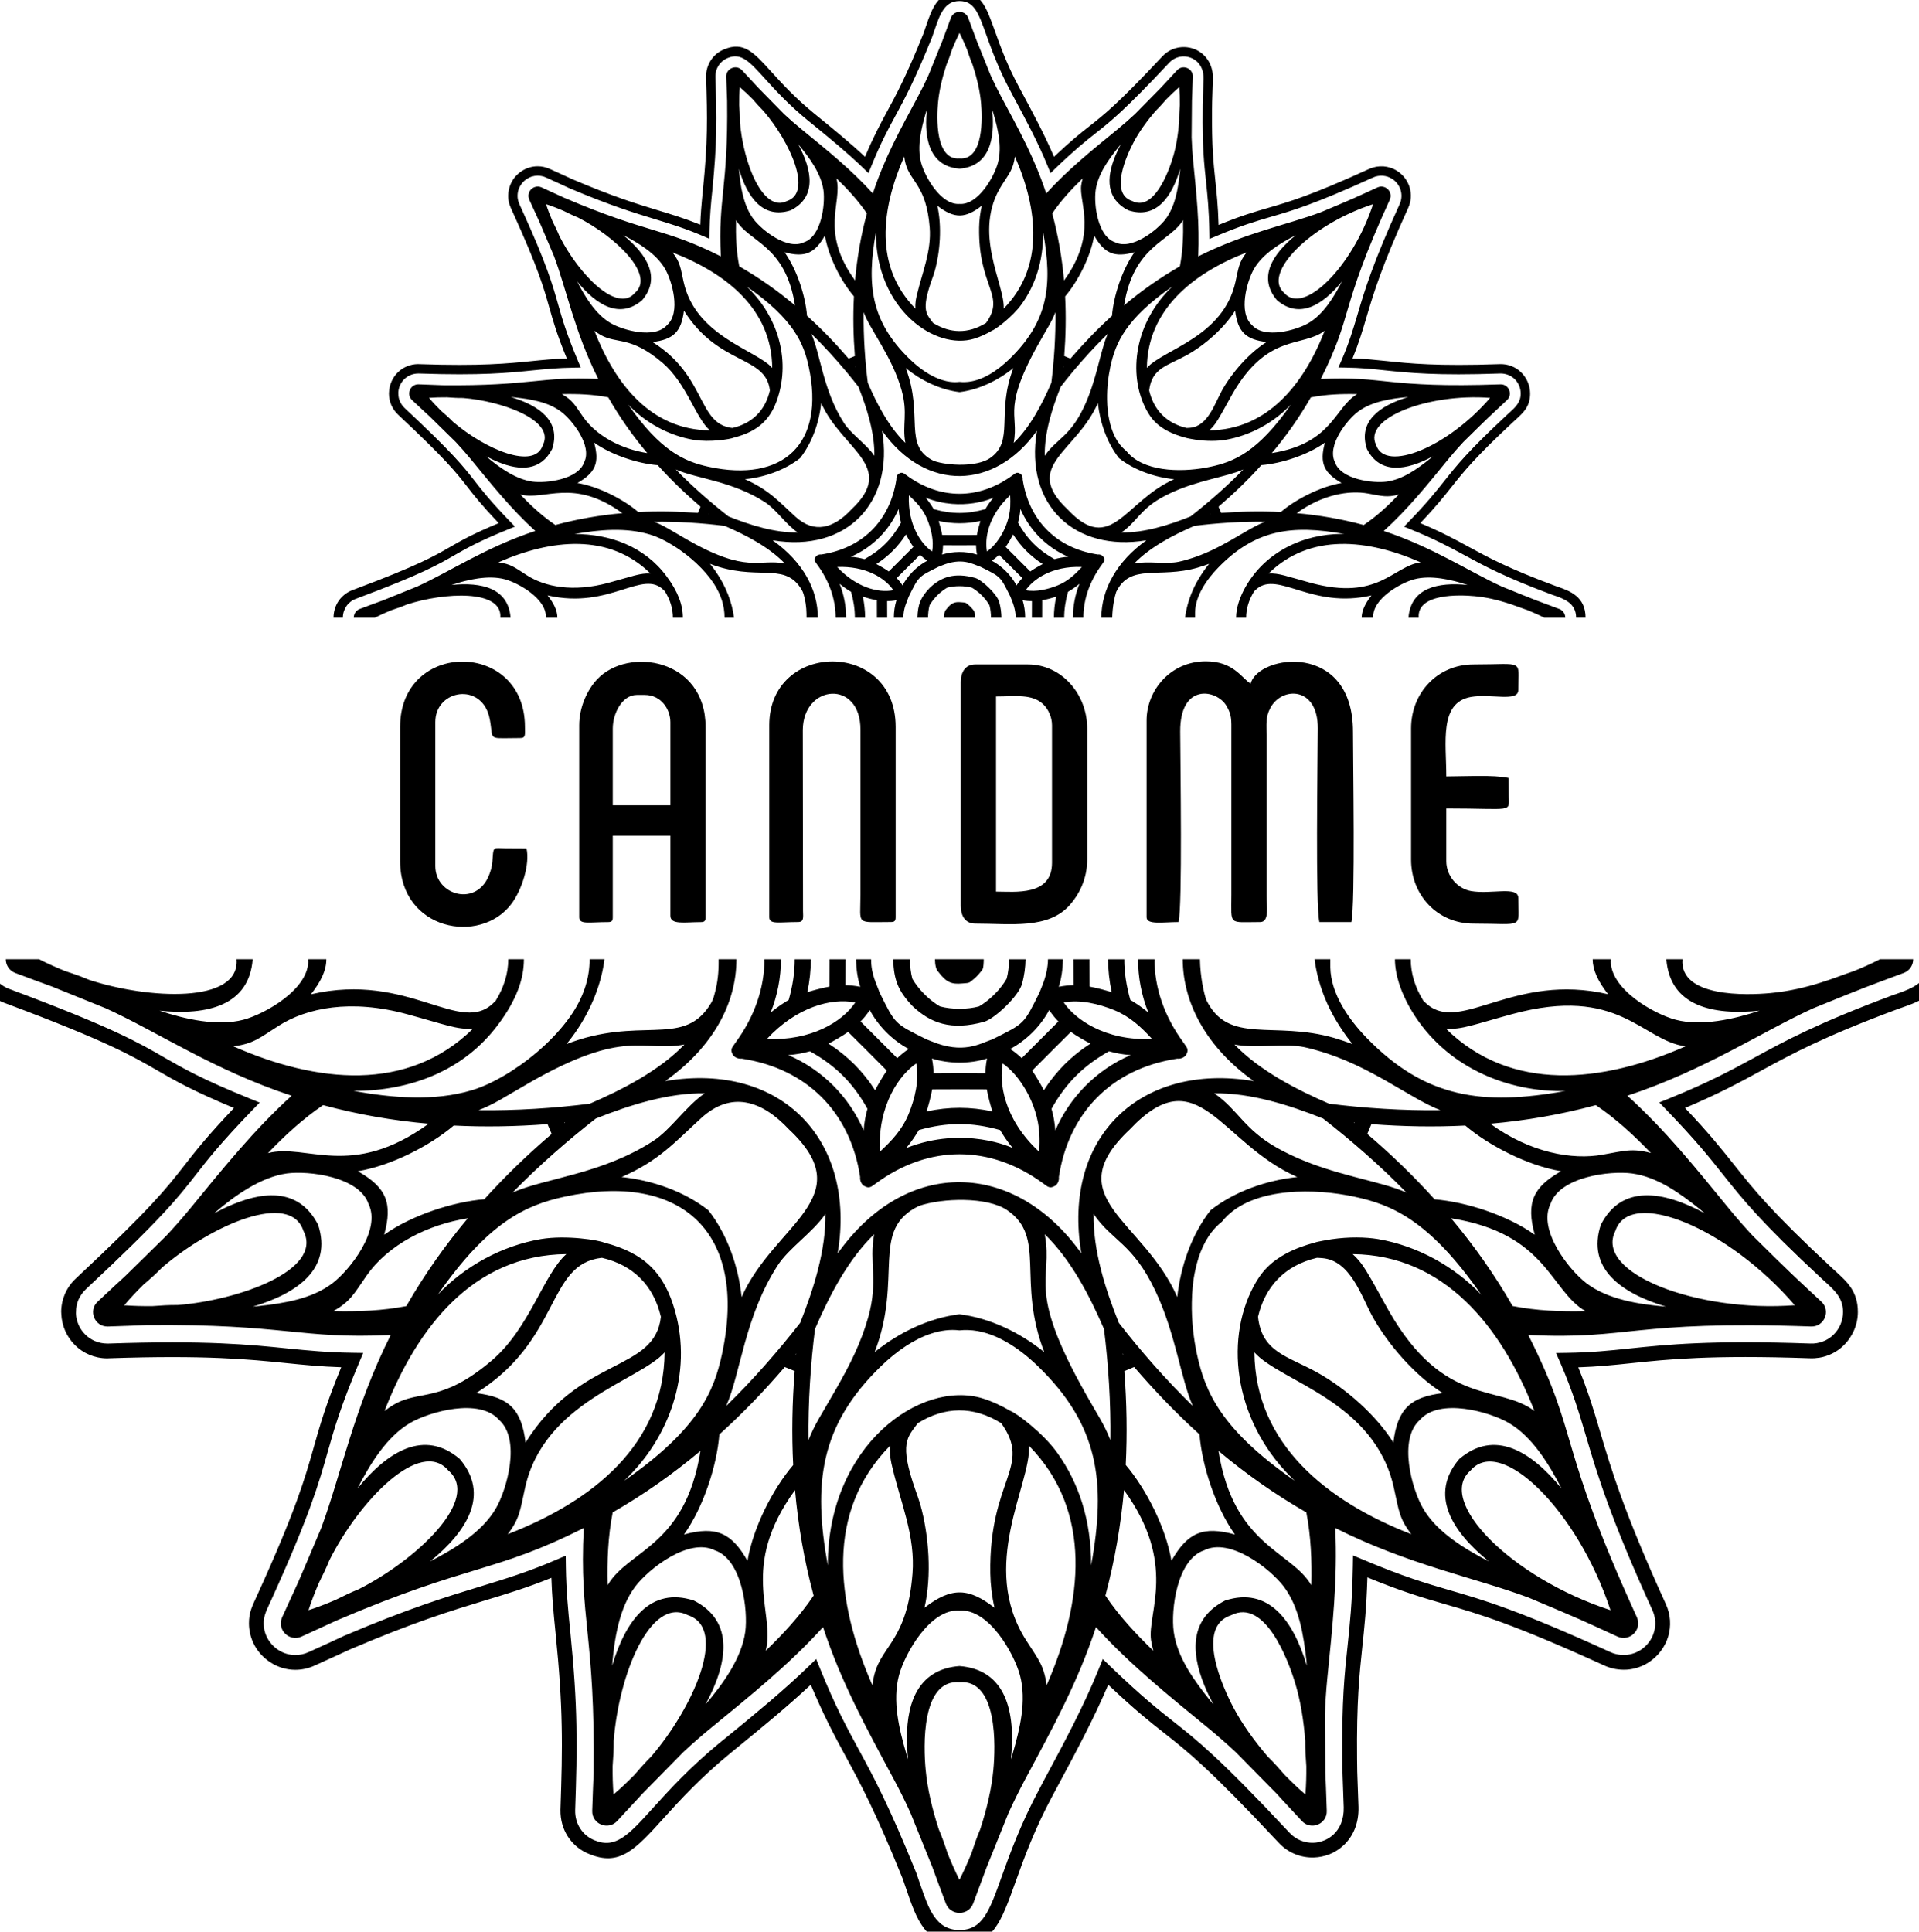 <?xml version="1.0" encoding="UTF-8" standalone="no" ?>
<!DOCTYPE svg PUBLIC "-//W3C//DTD SVG 1.1//EN" "http://www.w3.org/Graphics/SVG/1.1/DTD/svg11.dtd">
<svg xmlns="http://www.w3.org/2000/svg" xmlns:xlink="http://www.w3.org/1999/xlink" version="1.1" width="100" height="100.662" viewBox="151.815 151.165 196.37 197.67" xml:space="preserve">
<desc>Created with Fabric.js 4.6.0</desc>
<defs>
</defs>
<g transform="matrix(1 0 0 1 250 250)" id="w9E70NVzOYbeu-k_gxoiX"  >
<g style="" vector-effect="non-scaling-stroke"   >
		<g transform="matrix(0.08 0 0 0.08 29.74 -17.79)" id="Cy6cOfcai4157GRRZG5BF"  >
<path style="stroke: none; stroke-width: 1; stroke-dasharray: none; stroke-linecap: butt; stroke-dashoffset: 0; stroke-linejoin: miter; stroke-miterlimit: 4; fill: rgb(0,0,0); fill-rule: evenodd; opacity: 1;" vector-effect="non-scaling-stroke"  transform=" translate(-1642.62, -1040.66)" d="M 1510.16 949.25 L 1510.16 1200.9 C 1510.16 1210.93 1531.1 1207.04 1551.09 1207.04 C 1556.04 1185.78 1553.43 1009.56 1553.16 963.56 C 1552.77 900.69 1600.1 909.26 1612.55 930.79 C 1619.17 942.34 1618.69 947.84 1618.63 965.56 L 1618.63 1172.27 C 1618.63 1212.2 1614.09 1207.04 1655.49 1207.04 C 1667.59 1207.04 1663.64 1186.12 1663.64 1174.34 L 1663.64 969.7 C 1663.64 953.04 1662.17 945.35 1668.33 933.45 C 1682.71 905.56 1729.52 905.1 1729.18 959.39 C 1728.92 1005.87 1726.18 1185.63 1731.2 1207.03 L 1772.12 1207.03 C 1777.21 1185.1 1774.19 1001.26 1774.19 963.55 C 1774.19 847.85 1653.29 864.44 1643.19 902.16 C 1630.95 893.92 1620.78 873.53 1585.87 873.53 C 1540.99 873.53 1510.16 910.37 1510.16 949.24 z M 1510.16 949.25 z" stroke-linecap="round" />
</g>
		<g transform="matrix(0.08 0 0 0.08 6.6 -17.55)" id="0_wawl9QSQxOw_6JvNBbe"  >
<path style="stroke: none; stroke-width: 1; stroke-dasharray: none; stroke-linecap: butt; stroke-dashoffset: 0; stroke-linejoin: miter; stroke-miterlimit: 4; fill: rgb(0,0,0); fill-rule: evenodd; opacity: 1;" vector-effect="non-scaling-stroke"  transform=" translate(-1345.47, -1043.75)" d="M 1309.69 918.55 C 1334.68 918.55 1356.36 914.8 1370.67 929.18 C 1376.28 934.87 1381.3 944.55 1381.3 955.39 L 1381.3 1131.33 C 1381.3 1174.27 1334.09 1168.19 1309.69 1168.19 L 1309.69 918.54 z M 1264.61 900.09 L 1264.61 1186.58 C 1264.61 1199.35 1270.48 1209.11 1283.07 1209.11 C 1329 1209.11 1376.63 1216.61 1404.32 1185.04 C 1416.08 1171.6 1426.32 1151.81 1426.32 1127.26 L 1426.32 959.46 C 1426.32 915.6 1393.55 877.61 1350.61 877.61 L 1283.07 877.61 C 1270.49 877.61 1264.61 887.3 1264.61 900.09 z M 1264.61 900.09 z" stroke-linecap="round" />
</g>
		<g transform="matrix(0.08 0 0 0.08 -32.45 -17.77)" id="61536g8EZRJmjEnY6xFUN"  >
<path style="stroke: none; stroke-width: 1; stroke-dasharray: none; stroke-linecap: butt; stroke-dashoffset: 0; stroke-linejoin: miter; stroke-miterlimit: 4; fill: rgb(0,0,0); fill-rule: evenodd; opacity: 1;" vector-effect="non-scaling-stroke"  transform=" translate(-844.12, -1040.86)" d="M 806.23 959.47 C 806.23 939.75 818.47 916.48 836.93 916.48 L 847.16 916.48 C 868.28 916.48 879.93 935.07 879.93 951.25 L 879.93 1057.65 L 806.23 1057.65 L 806.23 959.46 z M 763.3 955.39 L 763.3 1200.9 C 763.3 1210.52 775.88 1207.04 800.16 1207.04 C 804.82 1207.04 806.23 1205.64 806.23 1200.9 L 806.23 1096.57 L 879.93 1096.57 L 879.93 1198.9 C 879.93 1210.87 898.53 1207.05 918.78 1207.05 C 923.54 1207.05 924.94 1205.65 924.94 1200.91 L 924.94 957.41 C 924.94 870.01 825.9 854.29 786.23 896.5 C 774.26 909.21 763.29 931.27 763.29 955.41 z M 763.3 955.39 z" stroke-linecap="round" />
</g>
		<g transform="matrix(0.08 0 0 0.08 -13 -17.79)" id="2K6fgFyxv6N_InVfan5Ti"  >
<path style="stroke: none; stroke-width: 1; stroke-dasharray: none; stroke-linecap: butt; stroke-dashoffset: 0; stroke-linejoin: miter; stroke-miterlimit: 4; fill: rgb(0,0,0); fill-rule: evenodd; opacity: 1;" vector-effect="non-scaling-stroke"  transform=" translate(-1093.75, -1040.69)" d="M 1012.94 955.39 L 1012.94 1200.9 C 1012.94 1210.52 1025.52 1207.04 1049.8 1207.04 C 1057.69 1207.04 1056.15 1200.55 1056.08 1192.93 L 1055.8 961.41 C 1056.28 902.55 1130.04 896.47 1129.57 961.48 L 1129.57 1172.26 C 1129.57 1211.86 1122.81 1207.03 1168.44 1207.03 C 1173.18 1207.03 1174.58 1205.63 1174.58 1200.89 L 1174.58 957.39 C 1174.58 845.18 1012.93 847.19 1012.93 955.32 L 1012.93 955.39 z M 1012.94 955.39 z" stroke-linecap="round" />
</g>
		<g transform="matrix(0.08 0 0 0.08 -50.73 -17.56)" id="hAOwfDm-WWUAusO3U_4cG"  >
<path style="stroke: none; stroke-width: 1; stroke-dasharray: none; stroke-linecap: butt; stroke-dashoffset: 0; stroke-linejoin: miter; stroke-miterlimit: 4; fill: rgb(0,0,0); fill-rule: evenodd; opacity: 1;" vector-effect="non-scaling-stroke"  transform=" translate(-609.33, -1043.55)" d="M 527.96 957.39 L 527.96 1129.26 C 527.96 1217.48 630.35 1237.07 670.41 1183.71 C 683.72 1165.99 694.21 1132.69 689.6 1112.95 C 680.69 1112.95 671.81 1112.95 662.91 1112.81 C 648.53 1112.55 647.33 1110.28 646.45 1122.98 C 645.72 1133.61 645.53 1136.69 642.31 1145.46 C 626.6 1188.79 572.96 1173.14 572.96 1135.42 L 572.96 951.24 C 572.96 911.91 626.14 900.75 640.31 939.2 C 642.45 944.88 643.45 951.9 644.18 957.86 C 646.2 974.84 644.18 971.69 681.44 971.69 C 688.94 971.69 687.6 967.34 687.6 957.38 C 687.6 846.24 527.96 845.91 527.96 957.38 z M 527.96 957.39 z" stroke-linecap="round" />
</g>
		<g transform="matrix(0.08 0 0 0.08 51.71 -17.58)" id="8_GSKug3OWMKR4BfJFjW_"  >
<path style="stroke: none; stroke-width: 1; stroke-dasharray: none; stroke-linecap: butt; stroke-dashoffset: 0; stroke-linejoin: miter; stroke-miterlimit: 4; fill: rgb(0,0,0); fill-rule: evenodd; opacity: 1;" vector-effect="non-scaling-stroke"  transform=" translate(-1924.75, -1043.36)" d="M 1855.99 959.47 L 1855.99 1127.27 C 1855.99 1173.01 1890.02 1209.12 1935.84 1209.12 C 2001.77 1209.12 1993.14 1216.62 1993.14 1176.35 C 1993.14 1160.51 1958.11 1172.14 1932.43 1167.46 C 1915.5 1164.38 1901.05 1148.39 1901.05 1129.26 L 1901.05 1061.79 C 1987.06 1061.79 1981.31 1067.74 1980.97 1045.54 C 1980.85 1037.97 1980.85 1030.42 1980.85 1022.85 C 1961.99 1018.52 1922.4 1020.85 1901.05 1020.85 C 1901.05 977.52 1891.64 926.62 1932.43 919.2 C 1958.11 914.58 1993.14 926.15 1993.14 910.3 C 1993.14 870.12 2001.77 877.6 1935.84 877.6 C 1890.02 877.6 1855.99 913.71 1855.99 959.45 z M 1855.99 959.47 z" stroke-linecap="round" />
</g>
		<g transform="matrix(0.08 0 0 0.08 0 -67.66)" id="FKwqdppODvmy9ZzfHJ4bf"  >
<path style="stroke: none; stroke-width: 1; stroke-dasharray: none; stroke-linecap: butt; stroke-dashoffset: 0; stroke-linejoin: miter; stroke-miterlimit: 4; fill: rgb(0,0,0); fill-rule: evenodd; opacity: 1;" vector-effect="non-scaling-stroke"  transform=" translate(-1260.7, -400.36)" d="M 485.89 800.71 C 485.89 796.16 488.44 791.55 493.52 789.6 C 506.55 784.72 518.19 780.37 523.14 778.65 C 537.79 772.69 552.5 766.8 567.14 760.86 C 609.15 741.74 654.83 710.7 718.09 689.83 C 687.39 662.01 662.04 630.32 635.62 598.08 C 629.41 590.53 622.99 583.24 616.43 576.22 C 605.41 565.32 594.3 554.48 583.2 543.57 C 579.38 540.16 570.5 531.81 560.47 522.44 C 556.58 518.83 555.98 513.68 557.73 509.53 C 559.38 505.39 563.48 502.17 568.82 502.31 C 582.46 502.79 594.71 503.18 599.79 503.46 C 713.81 504.59 724.44 491.89 798.61 495.43 C 768.65 435.9 758.22 381.73 742.1 338.47 C 735.95 323.88 729.79 309.31 723.5 294.73 C 721.3 290.06 716.16 278.76 710.41 266.11 C 708.14 261.09 709.61 256.01 712.81 252.81 C 716.03 249.59 721.18 248.14 726.13 250.39 C 738.76 256.15 750.06 261.3 754.74 263.51 C 863.76 310.13 882.29 301.76 955.44 338.61 C 951.69 263.51 964.81 252.8 963.47 139.73 C 963.2 134.64 962.81 122.47 962.32 108.83 C 962.13 103.47 965.4 99.4 969.55 97.72 C 973.71 95.99 978.84 96.59 982.53 100.48 C 991.82 110.49 1000.11 119.4 1003.53 123.15 C 1014.42 134.31 1025.32 145.42 1036.23 156.45 C 1043.25 163.01 1050.55 169.43 1058.17 175.64 C 1091.14 202.66 1121.9 227.27 1149.86 258.11 C 1164.71 213.03 1184.29 177.53 1207.76 133.71 C 1212.52 124.88 1216.87 116.06 1220.88 107.16 C 1226.83 92.52 1232.71 77.79 1238.67 63.16 C 1240.42 58.21 1244.77 46.57 1249.64 33.53 C 1251.51 28.51 1256.06 25.98 1260.53 25.91 L 1260.94 25.91 C 1265.47 25.98 1269.96 28.51 1271.84 33.53 C 1276.72 46.57 1281.07 58.22 1282.87 63.16 C 1288.76 77.8 1294.65 92.52 1300.59 107.16 C 1304.68 116.06 1309.01 124.88 1313.7 133.71 C 1337.77 178.65 1356.83 213.35 1371.62 258.11 C 1399.44 227.41 1431.13 202.06 1463.37 175.64 C 1470.92 169.42 1478.22 163 1485.23 156.45 C 1496.13 145.42 1507.04 134.32 1517.95 123.22 C 1521.36 119.4 1529.64 110.5 1539.01 100.48 C 1542.62 96.59 1547.84 95.99 1551.99 97.72 C 1556.06 99.39 1559.35 103.47 1559.14 108.83 C 1558.66 122.48 1558.27 134.72 1557.99 139.79 C 1557.87 155.38 1557.66 170.89 1557.6 186.41 C 1557.94 196.05 1558.54 205.67 1559.46 215.43 C 1563.74 258.37 1568.02 296.96 1566.02 338.63 C 1625.55 308.67 1679.64 298.3 1722.97 282.12 C 1768.92 262.79 1763.31 265.07 1795.34 250.41 C 1805.3 245.88 1815.6 256.17 1811.06 266.13 C 1745.57 409.65 1765.18 411.39 1722.84 495.46 C 1805.84 491.32 1805.7 507.5 1952.63 502.34 C 1963.33 502.01 1968.82 515.18 1960.98 522.47 C 1935.71 546.08 1939.79 541.94 1905.02 576.25 C 1898.46 583.27 1892.11 590.56 1885.83 598.18 C 1858.54 631.55 1834.4 661.72 1803.36 689.86 C 1866.36 710.66 1913.31 742.23 1954.31 760.89 C 2002.52 780.48 1996.51 777.88 2027.94 789.63 C 2033.02 791.59 2035.55 796.19 2035.55 800.74 L 2008.61 800.74 C 2001.98 797.33 1994.76 794.12 1987.34 791.1 C 1973.88 786.75 1950.55 776.12 1919.46 773.24 C 1900.59 771.44 1845.62 769.51 1848.1 800.74 L 1834.98 800.74 C 1837.99 762.54 1872.7 755.06 1910.69 758.93 C 1889.96 752.05 1863.54 746.04 1842.55 751.59 C 1825.08 756.2 1788.25 776.79 1789.9 800.74 L 1775.12 800.74 C 1775.19 792.11 1779.2 783.16 1787.62 772.32 C 1711.38 789.97 1668.46 740.75 1640.9 763.95 L 1637.7 766.82 C 1630.8 777.87 1627.32 789.3 1627.32 800.74 L 1614.48 800.74 C 1614.48 787.56 1619.84 773.38 1626.26 761.95 C 1651.46 717.15 1699.55 693.61 1750.32 693.61 L 1753.13 693.75 C 1685.71 681.58 1639.04 687.8 1591.36 737.01 C 1576.64 752.26 1562.53 772.72 1562 793.87 L 1562 800.75 L 1549.23 800.75 C 1550.5 789.98 1553.9 777.07 1559.59 764.58 C 1564.6 753.33 1572.63 740.83 1580 731.86 C 1576.04 733.34 1570.7 735.15 1565.34 736.76 C 1515.98 751.12 1479.21 730.66 1461.15 767.85 C 1459.21 773.53 1456.34 786.44 1456.06 800.75 L 1442.09 800.75 C 1442.23 764.58 1461.95 728.73 1499.6 701.9 L 1499.27 701.97 L 1499.53 701.78 C 1408.38 717.02 1343.79 657.09 1359.69 561.94 L 1359.5 562.2 L 1359.62 561.87 C 1305.93 637.23 1217.78 640.45 1161.88 561.87 L 1161.95 562.2 L 1161.75 561.94 C 1177.06 653.16 1116.68 717.61 1021.91 701.78 L 1022.19 701.97 L 1021.85 701.9 C 1060.77 729.6 1079.56 765.31 1079.49 800.75 L 1065.04 800.75 C 1065.04 794.33 1065.04 785.57 1062.37 775 C 1060.76 768.44 1060.03 766.58 1056.76 761.82 C 1034.63 729.67 1000.11 754.61 941.54 731.86 C 943.87 734.74 946.01 737.61 948.63 741.29 C 962.27 760.96 969.96 781.95 972.29 800.75 L 960.19 800.75 C 960.26 785.63 955.45 771.06 946.56 757.35 C 934.46 738.89 915.59 722.03 897.13 710.13 C 885.7 702.77 874.33 697.22 864.62 694.35 C 834.13 685.12 799.56 688.13 768.32 693.75 C 813.93 693.75 857.67 709.6 886.09 747.92 C 900.61 767.45 906.89 784.51 906.82 800.75 L 894.11 800.75 C 894.11 789.38 890.7 778.01 883.75 766.78 L 882.88 766.04 C 855.66 737.42 813.99 790.85 733.82 772.26 C 742.03 782.82 746.31 791.66 746.31 800.75 L 731.54 800.75 C 733.21 776.8 696.36 756.2 678.98 751.6 C 657.91 746.05 631.56 751.99 610.83 758.94 C 649.76 754.94 683.59 763.1 686.47 800.75 L 673.37 800.75 C 676.25 764.23 601.35 768.38 553.72 783.95 C 547.3 786.71 540.82 788.97 534.14 791.11 C 526.78 794.12 519.56 797.34 512.87 800.75 L 485.91 800.75 z M 460.02 800.71 C 460.02 792.82 462.41 785.39 466.62 779.17 C 470.9 773.02 477.07 768.2 484.41 765.39 L 488.36 763.92 C 567.8 734.16 588.6 722.13 609.01 710.37 C 623.51 702 637.82 693.78 671.26 679.86 C 649.19 656.59 639.71 644.42 630.87 633.05 C 616.63 614.8 604.06 598.6 542.85 541.36 C 538.98 537.81 536.04 533.53 533.96 528.93 C 531.96 524.24 530.88 519.22 530.88 514.02 C 530.95 513.81 530.95 513.08 530.95 512.75 C 531.29 502.84 535.43 493.81 542.06 487.19 C 548.74 480.58 557.96 476.42 568.34 476.42 C 568.59 476.49 569.33 476.49 569.67 476.49 C 648.39 479.18 683.49 475.63 713.93 472.55 C 728.36 471.08 741.82 469.74 758.39 469.22 C 745.69 438.38 740.88 421.26 735.93 403.73 C 728.91 378.92 721.61 353.31 690.78 285.5 L 689.24 282.09 C 685.7 274.47 683.42 269.57 683.42 261.15 C 683.42 255.68 684.64 250.38 686.78 245.64 C 689.72 239.08 694.6 233.54 700.61 229.6 C 706.56 225.64 713.65 223.37 721.08 223.37 C 726.22 223.37 731.57 224.45 736.8 226.84 L 755.05 235.14 L 765.36 239.88 C 817.39 262.16 848.14 271.52 874.69 279.6 C 893.03 285.17 909.41 290.11 929.14 298.12 C 929.34 291.17 929.74 284.82 930.2 278.67 C 930.82 270.37 931.68 261.81 932.55 253.06 C 935.63 222.55 937.1 199.68 937.5 178.02 C 937.98 156.35 937.36 135.68 936.51 109.68 C 936.37 101.38 938.58 94.03 942.45 88.01 C 946.54 81.59 952.55 76.64 959.57 73.83 C 984.58 63.34 997.17 77.17 1020.63 103.12 C 1033.54 117.36 1050.04 135.55 1074.53 155.61 L 1079.61 159.75 C 1100.81 177.08 1120.8 193.39 1139.87 211.25 C 1150.76 185.31 1159.06 169.99 1167.95 153.53 C 1179.8 131.74 1192.69 107.85 1214.5 53.75 C 1215.23 51.61 1216.36 48.34 1217.45 45.19 C 1225.8 20.71 1232.96 -0.03 1260.71 -0.03 C 1287.93 -0.03 1294.35 17.82 1306.32 51.21 C 1312.94 69.67 1321.37 93.28 1336.49 121.42 L 1339.37 126.78 C 1355.75 157.34 1369.65 183.21 1381.57 211.24 C 1403.22 190.71 1415.47 181.07 1427.11 171.91 C 1446.37 156.74 1463.88 142.89 1520.07 82.83 C 1527.89 74.41 1538.32 70.59 1548.56 70.86 C 1552.96 71 1557.38 71.92 1561.47 73.53 C 1565.61 75.2 1569.41 77.62 1572.77 80.75 C 1580.32 87.77 1585.27 98.33 1584.87 111.98 C 1584.39 126.22 1584.13 132.92 1584 136.67 L 1583.86 140.81 L 1583.72 150.84 C 1583.26 197.51 1585.6 219.46 1587.93 241.6 C 1589.6 257.38 1591.35 273.29 1592.09 298.44 C 1620.77 286.66 1637.82 281.71 1655.55 276.58 C 1682.36 268.81 1710.78 260.59 1784.62 226.81 C 1790.49 224.14 1796.8 223.08 1802.94 223.47 C 1809.08 223.93 1815.18 225.88 1820.59 229.36 C 1828.48 234.51 1833.98 242.07 1836.51 250.49 C 1838.98 258.91 1838.51 268.21 1834.57 276.77 C 1800.45 351.6 1789.96 387.06 1781.19 416.68 C 1776.12 433.87 1771.57 449.19 1763.4 469.12 C 1779.39 469.65 1792.3 470.99 1806.34 472.46 C 1836.23 475.61 1871.21 479.27 1951.73 476.47 C 1956.88 476.28 1961.83 477.09 1966.45 478.88 C 1971.06 480.63 1975.34 483.3 1978.95 486.84 C 1982.63 490.38 1985.51 494.66 1987.51 499.27 C 1989.51 503.96 1990.59 508.98 1990.59 514.06 C 1990.59 530.7 1981.96 538.52 1972.39 547.22 L 1969.46 549.89 C 1920.17 595.71 1905.79 613.84 1890.21 633.42 C 1880.31 645.86 1869.94 658.98 1850.15 679.83 C 1877.76 691.47 1894.74 700.7 1912.14 710.2 C 1936.94 723.71 1962.69 737.75 2023.08 760.22 L 2026.69 761.49 C 2040.81 766.44 2061.48 773.66 2061.48 800.68 L 2049.43 800.68 C 2049.43 782.16 2033.59 776.61 2022.76 772.79 L 2018.87 771.46 C 1957.68 748.66 1931.61 734.41 1906.46 720.7 C 1887.8 710.6 1869.67 700.71 1837.52 687.66 L 1829.28 684.32 L 1835.43 677.9 C 1858.85 653.62 1870.15 639.45 1880.85 625.94 C 1896.7 606.01 1911.27 587.56 1961.23 541.14 L 1964.31 538.33 C 1971.79 531.5 1978.55 525.35 1978.55 514.06 C 1978.55 510.59 1977.81 507.09 1976.48 503.96 C 1975.15 500.81 1973.19 497.94 1970.66 495.47 C 1968.18 493.12 1965.3 491.26 1962.17 490.11 C 1959.02 488.92 1955.61 488.31 1952.14 488.45 C 1870.75 491.33 1835.38 487.58 1805.08 484.43 C 1788.83 482.7 1773.99 481.16 1754.39 480.89 L 1745.37 480.75 L 1748.98 472.53 C 1759.08 449.2 1764.03 432.4 1769.72 413.28 C 1778.53 383.32 1789.17 347.54 1823.68 271.83 C 1826.35 265.96 1826.69 259.59 1824.95 253.91 C 1823.29 248.15 1819.54 243.02 1814.11 239.48 C 1810.45 237.14 1806.29 235.8 1802.07 235.46 C 1797.86 235.2 1793.58 235.94 1789.57 237.74 C 1714.93 271.84 1686.11 280.21 1658.89 288.09 C 1639.91 293.66 1621.64 298.93 1588.59 312.91 L 1580.44 316.32 L 1580.3 307.42 C 1579.77 277.8 1577.83 260.27 1576.02 242.89 C 1573.6 220.48 1571.21 198.27 1571.74 150.73 C 1571.74 145.92 1571.81 141.11 1572.01 136.28 C 1572.15 132.41 1572.4 125.51 1572.88 111.61 C 1573.14 101.85 1569.73 94.35 1564.58 89.54 C 1562.3 87.47 1559.7 85.79 1556.96 84.73 C 1554.15 83.58 1551.14 82.91 1548.13 82.85 C 1541.25 82.65 1534.16 85.27 1528.8 91.02 C 1471.76 152 1453.97 165.99 1434.5 181.36 C 1421.94 191.26 1408.7 201.77 1383.48 225.97 L 1377.13 232.12 L 1373.79 223.88 C 1361.27 193.13 1346.5 165.57 1328.71 132.47 L 1325.9 127.11 C 1310.37 98.16 1301.76 74.07 1295 55.29 C 1284.9 27.06 1279.49 11.96 1260.69 11.96 C 1241.5 11.96 1235.68 29.01 1228.8 49.01 C 1227.93 51.62 1226.98 54.22 1225.65 58.17 C 1203.51 113.07 1190.49 137.21 1178.5 159.21 C 1168.88 177 1159.98 193.38 1147.62 223.87 L 1144.27 232.11 L 1137.92 225.96 C 1117.19 205.97 1095.39 188.11 1072.06 169.04 L 1066.91 164.9 C 1041.97 144.51 1024.98 125.78 1011.73 111.14 C 991.94 89.26 981.37 77.64 964.05 84.91 C 959.31 86.86 955.29 90.13 952.54 94.48 C 949.87 98.56 948.33 103.64 948.47 109.33 C 949.34 135.42 949.94 156.2 949.46 178.27 C 949.07 200.29 947.6 223.42 944.51 254.25 C 943.65 262.47 942.85 270.5 942.18 279.52 C 941.51 288.29 941.03 297.33 940.89 307.15 L 940.77 316.1 L 932.53 312.56 C 909.47 302.66 891.54 297.25 871.2 291.02 C 844.26 282.8 813.03 273.3 760.52 250.91 L 750.03 246.01 L 731.85 237.73 C 728.24 236.12 724.62 235.39 721.08 235.39 C 716 235.39 711.17 236.93 707.16 239.6 C 703.08 242.28 699.74 246.09 697.66 250.64 C 696.19 253.79 695.4 257.33 695.4 261.13 C 695.4 266.95 697.26 270.91 700.14 277.05 L 701.69 280.46 C 732.85 349.01 740.28 375.15 747.43 400.51 C 752.71 419.17 757.93 437.42 772.77 472.61 L 776.24 480.83 L 767.36 480.97 C 747.16 481.25 731.85 482.79 715.05 484.44 C 684.35 487.59 648.78 491.21 569.26 488.46 L 568.34 488.46 C 561.25 488.46 555.02 491.27 550.48 495.74 C 545.93 500.22 543.12 506.37 542.84 513.13 L 542.91 514 C 542.91 517.61 543.57 521.02 544.93 524.1 C 546.33 527.24 548.34 530.11 550.94 532.59 C 613.14 590.69 625.91 607.15 640.36 625.67 C 649.84 637.85 660.08 651.03 685.96 677.91 L 692.11 684.26 L 683.89 687.6 C 645.03 703.39 630.11 712.02 614.93 720.71 C 594.14 732.75 572.86 745.06 492.48 775.15 L 488.6 776.63 C 483.53 778.49 479.37 781.83 476.49 786 C 473.62 790.21 471.95 795.28 471.95 800.7 L 459.92 800.7 L 459.99 800.7 z M 1102.28 800.71 C 1102.21 777.17 1094.13 753.84 1078.49 732.62 L 1076.47 729.67 C 1075.07 727.67 1075.2 725.8 1076.08 724.26 C 1077.02 720.92 1081.49 719.59 1083.7 719.98 C 1136.6 712.02 1172.04 676.58 1180 623.68 C 1179.61 621.47 1180.94 616.98 1184.28 616.06 C 1185.82 615.19 1187.75 615.05 1189.71 616.39 L 1192.66 618.46 C 1235.72 650.23 1285.67 650.23 1328.88 618.46 L 1331.76 616.39 C 1333.76 615.06 1335.63 615.19 1337.17 616.06 C 1340.51 616.98 1341.91 621.47 1341.45 623.68 C 1349.07 674.44 1382.91 711.69 1437.75 719.98 C 1440.03 719.52 1444.52 720.99 1445.37 724.26 C 1446.24 725.8 1446.38 727.67 1444.98 729.67 L 1442.98 732.62 C 1426.99 754.29 1419.17 777.56 1419.17 800.71 L 1405.8 800.71 C 1405.8 786.12 1408.54 771.49 1414.16 757.38 C 1410.08 760.99 1402.79 765.87 1399.52 767.67 C 1396.23 779.31 1394.62 790.08 1394.62 800.71 L 1381.46 800.71 C 1381.46 791.88 1382.47 782.99 1384.4 773.95 C 1380.44 775.24 1372.36 777.49 1366.48 778.5 C 1366.41 784.78 1366.41 792.88 1366.41 800.71 L 1353.29 800.71 C 1353.29 792.35 1353.36 783.98 1353.36 779.63 C 1350.48 779.63 1345.14 779.17 1341.39 778.3 C 1343.53 785.07 1344.66 792.75 1344.72 800.71 L 1332.62 800.71 C 1332.55 794.29 1331.1 786.6 1327.14 777.24 L 1325.74 773.7 C 1312.7 747.61 1313.91 748.82 1287.62 735.71 C 1277.4 732.3 1263.96 723.07 1237.27 734.31 L 1233.72 735.71 C 1207.7 748.75 1208.78 747.54 1195.73 773.83 C 1193.66 780.11 1188.85 788.26 1188.92 800.71 L 1176.75 800.71 C 1176.75 793.21 1177.81 785.53 1180.09 778.3 C 1176.34 779.17 1171 779.63 1168.12 779.63 C 1168.19 784.46 1168.19 792.61 1168.19 800.71 L 1155.08 800.71 C 1155.08 792.08 1155.08 783.72 1155.01 778.5 C 1149.21 777.49 1141.04 775.23 1137.08 773.95 C 1138.96 782.71 1139.96 791.69 1139.96 800.71 L 1126.86 800.71 C 1126.86 789.94 1125.25 779.24 1121.98 767.67 C 1117.96 765.46 1110.93 760.52 1107.32 757.38 C 1112.87 771.42 1115.67 786.01 1115.67 800.71 L 1102.3 800.71 z M 1206.82 800.71 C 1207.42 783.72 1210.76 775.16 1222.6 762.59 C 1236.96 749.08 1253.56 742.33 1280.85 749.95 C 1289.07 752.29 1308.6 770.48 1311.48 780.58 C 1313.48 787.67 1314.29 794.57 1314.36 800.71 L 1300.99 800.71 C 1300.99 795.23 1300.32 789.74 1299.03 784.86 C 1294.02 776.16 1285.52 767.6 1276.57 762.4 C 1267.14 759.85 1254.71 759.78 1244.86 762.4 C 1236.23 767.41 1227.62 775.91 1222.4 784.86 C 1221.13 789.67 1220.46 795.17 1220.46 800.71 L 1206.82 800.71 z M 1240.79 800.71 C 1240.79 796.36 1241.73 791.95 1243.53 790.47 C 1250.23 781.52 1254.76 780.3 1262.93 781.04 C 1269.21 781.59 1268.08 781.04 1273.1 785.27 C 1274.43 786.33 1279.11 791.41 1279.66 792.89 C 1280.19 793.88 1280.45 797.97 1280.45 800.71 L 1240.8 800.71 z M 1260.65 52.76 C 1257.31 59.46 1254.09 66.75 1251.1 74.09 C 1248.96 80.71 1246.68 87.27 1243.94 93.69 C 1238.58 110.01 1234.64 126.73 1233.24 141.97 C 1231.42 160.83 1229.49 215.81 1260.72 213.32 C 1291.95 215.8 1290.01 160.83 1288.22 141.97 C 1286.82 126.73 1282.86 110 1277.52 93.69 C 1274.76 87.27 1272.57 80.71 1270.36 74.09 C 1267.35 66.75 1264.13 59.45 1260.65 52.76 z M 1121.62 722.86 C 1127.84 723.25 1134.2 724.47 1139.2 725.94 C 1160.14 714.3 1174.45 699.92 1185.95 679.19 C 1184.48 674.24 1183.28 667.96 1182.87 661.61 C 1170.83 689.36 1149.04 711.03 1121.62 722.86 z M 1338.57 661.61 C 1338.18 667.89 1336.96 674.24 1335.49 679.19 C 1347.13 700.06 1361.44 714.3 1382.24 725.94 C 1387.19 724.47 1393.54 723.25 1399.82 722.86 C 1371.27 710.55 1350 688.02 1338.57 661.61 z M 1325.53 644.21 C 1296.05 671.5 1292.97 701.39 1295.84 716.05 C 1309.14 707.01 1324.19 683.81 1325.59 659 C 1325.86 654.11 1325.73 649.23 1325.52 644.21 z M 1217.4 647.29 C 1221.02 651.43 1225.82 658.59 1227.69 661.93 C 1250.7 668.42 1270.69 668.42 1293.77 661.93 C 1295.63 658.52 1300.45 651.43 1304.06 647.29 C 1303.99 647.36 1264.75 666.02 1217.4 647.29 z M 1341.11 750.15 C 1334.36 743.46 1318.05 727.14 1311.29 720.33 C 1309.29 722.4 1305.14 725.88 1301.92 727.81 C 1314.09 734.16 1326.47 745.8 1333.62 759.51 C 1335.62 756.29 1339.03 752.15 1341.1 750.14 z M 1210.18 720.33 C 1203.55 727.01 1187.17 743.39 1180.35 750.15 C 1182.42 752.15 1185.9 756.3 1187.83 759.52 C 1194.18 747.35 1205.82 734.97 1219.53 727.82 C 1216.31 725.88 1212.17 722.34 1210.17 720.34 z M 1239.68 708.09 C 1239.68 711.03 1239.2 716.31 1238.35 720.06 C 1251.45 715.92 1268.36 715.38 1283.15 720.06 C 1282.28 716.31 1281.82 711.03 1281.82 708.09 C 1271.91 708.23 1248.25 708.23 1239.69 708.09 z M 1282.94 694.97 C 1283.95 689.15 1286.21 681 1287.49 677.05 C 1269.75 680.94 1252.17 681.01 1233.99 677.05 C 1235.26 681.01 1237.53 689.09 1238.53 694.97 C 1251.78 695.11 1271.64 695.04 1282.94 694.97 z M 1329.28 694.31 C 1327.21 698.31 1323.14 705.47 1319.78 710.23 C 1325.6 716.17 1345.87 736.37 1351.21 741.66 C 1355.97 738.3 1363.12 734.23 1367.13 732.16 C 1351.81 722.33 1339.31 709.88 1329.28 694.31 z M 1417.23 735.91 C 1378.23 734.3 1354.22 752.55 1345.46 765.6 C 1358.65 768.21 1374.09 764.4 1386.46 759.39 C 1399.37 754.03 1408.13 745.81 1417.23 735.92 z M 1104.25 735.91 C 1128.25 761.85 1156.54 769.48 1176.07 765.6 C 1165.23 749.56 1140.02 734.44 1104.25 735.91 z M 1192.18 694.31 C 1182.35 709.63 1169.9 722.13 1154.33 732.16 C 1158.35 734.23 1165.51 738.3 1170.25 741.66 C 1175.54 736.51 1196.53 715.5 1201.68 710.23 C 1198.34 705.47 1194.25 698.31 1192.18 694.31 z M 1225.62 716.05 C 1228.24 702.87 1224.49 687.35 1219.4 674.98 C 1214.06 662.07 1205.83 653.37 1195.93 644.21 C 1194.32 683.28 1212.59 707.22 1225.62 716.05 z M 1217.47 155.42 C 1211.65 175.37 1206.1 198.22 1211.58 218.9 C 1216.2 236.35 1236.8 273.19 1260.73 271.53 C 1284.68 273.19 1305.28 236.35 1309.88 218.9 C 1315.38 198.22 1309.81 175.36 1303.99 155.42 C 1303.6 153.9 1303.06 152.28 1302.53 150.75 C 1306.54 189.73 1298.37 223.51 1260.72 226.46 C 1228.69 223.98 1217.99 199.1 1217.99 167.73 C 1217.99 162.25 1218.33 156.57 1218.93 150.75 C 1218.38 152.29 1217.92 153.9 1217.46 155.42 z M 1204.28 405.41 C 1203.75 397.31 1205.29 391.7 1206.23 387.69 C 1213.11 358.67 1224.94 331.98 1222.55 301.56 C 1218.27 247.65 1197.86 243.57 1191.65 219.76 C 1190.84 216.77 1190.38 213.75 1189.97 210.87 C 1160.08 278.82 1151.79 352.04 1204.28 405.41 z M 1103.3 238.88 C 1111.45 269.78 1081.37 306.51 1127.1 369.42 C 1129.65 340.68 1134.53 312.12 1142.22 283.7 C 1131.19 267.38 1117.69 252.73 1103.3 238.88 z M 1054.41 195.29 C 1072.68 229.12 1077.95 262.9 1044.93 279.68 C 1009.68 291.18 989.54 263.57 978.52 226.72 C 980.32 248.51 984.28 274.06 997.51 291.31 C 1008.21 305.35 1040.77 331.03 1061.85 320.53 C 1084.19 313.1 1089 271.84 1086.73 254.4 C 1083.78 232.79 1068.6 211.99 1054.42 195.28 z M 1010.27 152.95 C 1005.39 148.07 1000.84 142.99 996.44 137.83 C 990.94 132.22 985.26 126.87 979.64 122.11 C 979.04 129.47 978.83 137.23 978.9 145.05 C 979.43 151.86 979.84 158.69 979.77 165.51 C 983.85 219.56 1009.53 283.28 1039.97 267.84 C 1073.27 256.94 1044.05 192.27 1010.26 152.95 z M 978.98 351.31 C 1004.45 365.95 1028.13 382.67 1050.27 401.27 C 1037.91 323.29 991.55 320.94 974.84 292.13 C 974.38 312.06 975.17 331.99 978.98 351.32 z M 893.72 333.59 C 903.55 346.5 903.76 352.99 907.76 371.1 C 923.07 441.12 1000.52 458.04 1021.18 481.32 C 1020.44 406.68 963.46 360.74 893.72 333.59 z M 830.72 311.52 C 861.08 336.26 879.21 366.01 854.72 394.71 C 826.04 419.19 796.27 401.06 771.6 370.71 C 781.7 390.43 795.4 412.96 814.61 424.07 C 830.19 433.09 870.78 444.6 886.57 426.54 C 904.61 410.77 893.11 370.11 884.09 354.58 C 873 335.39 850.45 321.67 830.73 311.52 z M 772.66 288.91 C 766.17 286.31 759.96 283.23 753.74 280.16 C 746.39 277.01 739.03 274.14 731.88 271.86 C 734.14 279.02 737.01 286.38 740.16 293.74 C 743.25 299.95 746.31 306.17 748.93 312.66 C 773.81 361.88 822.82 411.84 845.42 385.42 C 872.44 362.29 819.81 312.8 772.66 288.91 z M 941.33 561.17 C 922.74 544.65 911.58 501.05 880.81 474.77 C 839.28 439.45 822.43 451.36 801.09 438.78 C 798.35 437.19 795.95 435.51 793.61 433.69 C 820.42 502.51 866.17 560.44 941.34 561.17 z M 752.14 514.83 C 766.12 522.98 768.52 528.53 779.02 543.64 C 796.76 569.06 828.98 585.17 861.28 590.26 C 842.69 568.13 825.98 544.45 811.32 518.9 C 791.99 515.15 772.07 514.35 752.14 514.83 z M 739.71 584.9 C 725.4 612.99 698.84 613.39 670.36 601.56 C 665.41 599.56 660.4 597.08 655.31 594.41 C 671.49 608.44 693.24 623.84 714.36 626.72 C 731.89 629.06 773.15 624.17 780.63 601.84 C 791.12 580.76 765.39 548.2 751.33 537.5 C 734.63 524.73 711.82 521.18 691.55 518.98 C 689.94 518.78 688.35 518.64 686.74 518.52 C 723.58 529.55 751.19 549.68 739.71 584.91 z M 582.14 519.57 C 586.9 525.25 592.24 530.87 597.85 536.41 C 603.08 540.83 608.16 545.38 612.9 550.26 C 653.98 585.38 717.23 612.53 727.79 579.95 C 744.11 547.92 674.56 523.57 625.55 519.77 C 618.72 519.84 611.91 519.43 605.08 518.9 C 597.25 518.83 589.5 519.04 582.14 519.57 z M 849.85 665.62 C 875.07 664.35 900.47 664.81 926.09 666.77 L 929.44 658.81 C 909.91 642.09 891.59 624.43 874.65 605.7 C 849.91 603.76 815.95 592.99 793.33 576.89 C 800.42 602.69 795.08 615.34 771.93 628.51 C 799.35 633.06 830.72 649.38 849.84 665.63 z M 698.92 643.23 C 712.75 657.66 727.41 671.17 743.72 682.21 C 772.14 674.52 800.69 669.64 829.46 667.09 C 766.46 621.34 730.21 651.44 698.92 643.22 z M 670.89 729.96 C 687.21 732.17 691.62 736.45 707.4 746.55 C 730.47 761.32 766.24 768.55 811.92 756.11 C 842.48 747.82 852.33 743.47 865.42 744.28 C 812.46 692.18 738.3 700.28 670.88 729.97 z M 1850.58 729.96 C 1782.97 700.2 1708.87 692.31 1656.04 744.27 C 1668.95 743.46 1678.91 747.74 1709.54 756.1 C 1796.94 779.91 1814.8 734.83 1850.58 729.96 z M 1822.57 643.3 C 1807.05 647.38 1801.17 645.1 1783.18 641.95 C 1758.83 637.55 1724.66 643.36 1692.03 667.1 C 1720.77 669.65 1749.4 674.53 1777.75 682.22 C 1794.13 671.17 1808.72 657.67 1822.57 643.3 z M 1749.54 628.51 C 1727.2 615.8 1720.78 603.43 1728.14 576.89 C 1705.86 592.79 1672.22 603.63 1646.82 605.63 C 1629.91 624.43 1611.57 642.08 1592.05 658.8 L 1595.39 666.76 C 1621 664.8 1646.48 664.34 1671.69 665.61 C 1690.63 649.5 1721.99 633.11 1749.54 628.49 z M 1807.05 626.71 C 1827.99 623.9 1846.58 610.25 1862.5 597.49 L 1866.16 594.41 C 1832.33 612.68 1798.55 617.95 1781.78 584.91 C 1770.27 549.68 1797.95 529.54 1834.73 518.52 C 1812.87 520.32 1787.39 524.32 1770.14 537.5 C 1756.1 548.2 1730.42 580.76 1740.92 601.84 C 1748.42 624.16 1789.61 629.06 1807.06 626.72 z M 1939.41 519.64 C 1860.23 513.54 1776.24 545.65 1793.61 579.95 C 1805.25 615.47 1885.31 582.64 1939.41 519.64 z M 1710.15 518.97 C 1695.51 544.45 1678.79 568.13 1660.19 590.26 C 1738.17 577.88 1740.52 531.54 1769.33 514.83 C 1749.4 514.35 1729.47 515.16 1710.14 518.97 z M 1727.87 433.69 C 1699.19 455.57 1654.64 436.24 1609.64 514.94 C 1603.56 525.64 1597.88 536.61 1591.39 547.25 L 1589.57 550.06 C 1586.83 554.41 1583.68 558.02 1580.21 561.17 C 1654.18 560.44 1700.92 502.91 1727.87 433.69 z M 1749.94 370.71 C 1725.2 401.06 1695.51 419.19 1666.82 394.71 C 1642.27 366.01 1660.4 336.26 1690.75 311.52 C 1671.03 321.74 1648.5 335.39 1637.39 354.58 C 1628.37 370.1 1616.87 410.77 1634.92 426.54 C 1650.69 444.6 1691.35 433.1 1706.88 424.07 C 1726.07 412.96 1739.72 390.57 1749.94 370.71 z M 1789.68 271.85 C 1708.62 298.34 1647.43 360.86 1676.05 385.41 C 1700.79 414.31 1763.33 352.25 1789.68 271.85 z M 1500.37 481.32 C 1521.64 457.3 1598.14 442.06 1613.72 371.1 C 1617.74 352.98 1617.93 346.5 1627.85 333.59 C 1558.96 360.4 1501.04 407.09 1500.37 481.32 z M 1546.65 292.12 C 1530.33 320.08 1483.46 324.09 1471.22 401.26 C 1493.36 382.67 1517.1 365.94 1542.58 351.3 C 1546.33 331.97 1547.13 312.04 1546.66 292.11 z M 1542.57 231.53 C 1542.71 229.92 1542.84 228.31 1542.98 226.72 C 1531.93 263.56 1511.8 291.18 1476.57 279.68 C 1448.48 265.36 1448.14 238.83 1459.91 210.34 C 1461.91 205.38 1464.39 200.36 1467.06 195.29 L 1463.98 199.02 C 1451.28 214.87 1437.63 233.53 1434.83 254.33 C 1432.41 271.84 1437.31 313.1 1459.63 320.53 C 1480.71 331.09 1513.27 305.35 1524.04 291.31 C 1536.75 274.59 1540.29 251.78 1542.56 231.53 z M 1533.27 213.33 C 1537.76 198.95 1540.43 182.38 1541.69 165.51 C 1541.62 158.7 1542.03 151.87 1542.56 145.05 C 1542.63 137.22 1542.42 129.47 1541.82 122.11 C 1536.21 126.87 1530.59 132.28 1525.11 137.83 C 1520.63 143.05 1516.07 148.14 1511.19 152.88 C 1500.22 165.72 1490.39 179.36 1483.37 192.66 C 1474.67 209.12 1452.21 258.27 1481.51 267.77 C 1508.92 281.74 1527.78 231.18 1533.26 213.32 z M 1379.33 283.7 C 1386.94 312.12 1391.83 340.67 1394.45 369.42 C 1437.99 309.5 1413.3 269.78 1416.38 247.64 C 1416.84 244.58 1417.51 241.7 1418.24 238.88 C 1403.88 252.73 1390.3 267.39 1379.33 283.7 z M 1561.16 683.33 C 1534.14 694.97 1504.46 710.41 1484.19 731.42 C 1502.65 727.95 1524.58 732.75 1541.24 729.21 C 1544.85 728.47 1548.26 727.53 1551.6 726.54 C 1594.01 714.69 1626.78 687.6 1651.51 678.05 C 1621.3 677.64 1589.13 679.78 1561.17 683.32 z M 1127.61 479.77 L 1128.07 480.37 L 1128 479.63 L 1127.61 479.77 z M 1393.5 479.63 L 1393.43 480.37 L 1393.9 479.84 L 1393.51 479.64 z M 1450.34 437.7 C 1428.82 458.62 1407.6 482.83 1390.23 505.31 C 1379.25 532.67 1369.22 564.15 1369.76 593.72 C 1384.88 571.59 1401.4 570.11 1419.72 531.66 C 1436.44 496.62 1440.59 459.56 1450.35 437.7 z M 1535.2 623.75 C 1510 621.08 1484.32 612.11 1464.72 596.73 C 1449.28 576.99 1440.45 551.19 1437.7 526.25 C 1410.22 589.05 1340 606.77 1399.11 662.41 C 1454.82 721.59 1472.21 651.43 1535.2 623.75 z M 1056.77 596.73 C 1036.98 612.24 1011.3 621.07 986.29 623.75 C 1016.99 637.19 1029.62 652.24 1050.89 671.63 C 1075.1 693.7 1099.78 686.48 1122.38 662.33 C 1181.17 607.08 1110.14 585.69 1083.79 526.24 C 1081.12 551.31 1072.17 577.12 1056.77 596.72 z M 1113.01 551.86 C 1122.24 566.17 1141.17 578.27 1151.8 593.72 C 1152.26 564.22 1142.3 532.86 1131.34 505.31 C 1113.6 482.51 1092.61 458.5 1071.22 437.7 C 1082.98 464.12 1086.13 510.26 1113.01 551.86 z M 1146.72 427.8 C 1143.25 421.78 1140.37 415.89 1138.09 410.01 C 1137.7 440.64 1139.91 472.93 1143.38 500.29 C 1155.01 527.37 1170.46 557.06 1191.45 577.26 C 1187.1 554.18 1195 539.75 1186.64 509.86 C 1180.75 488.92 1171.46 470.67 1160.69 451.87 C 1155.01 441.97 1150.73 434.82 1146.72 427.8 z M 1260.74 512.26 C 1235.66 509.19 1211.2 497.21 1191.87 481.49 C 1215.27 542.49 1187.73 580.81 1227.84 600.27 C 1246.78 606.76 1283.41 607.89 1299.67 596.73 C 1331.64 574.73 1307.15 539.82 1329.63 481.49 C 1309.96 497.41 1285.55 509.19 1260.74 512.26 z M 1330.03 577.27 C 1351.09 557.02 1366.48 527.38 1378.19 500.3 C 1381.73 471.68 1383.8 439.85 1383.39 410.02 C 1381.11 415.89 1378.24 421.78 1374.76 427.81 C 1372.9 431.08 1371.03 434.23 1369.21 437.37 C 1312.44 534.61 1337.45 537.88 1330.02 577.28 z M 1484.57 333.31 C 1458.77 340.4 1446.19 335.13 1432.95 311.98 C 1428.47 338.93 1412.29 370.5 1395.83 389.83 C 1397.1 415.05 1396.64 440.46 1394.68 466.07 L 1402.64 469.41 C 1419.44 449.9 1437.02 431.56 1455.75 414.64 C 1457.75 389.76 1468.46 355.92 1484.56 333.32 z M 1503.3 510.2 C 1508.98 534.47 1524.77 551.94 1551.25 558.15 C 1551.58 558.08 1553.92 558.08 1555.6 557.88 C 1578.54 555.94 1587.22 526.79 1596.52 510 C 1609.31 487.2 1631.1 462.25 1653.44 448.21 C 1627.49 445.06 1616.65 435.83 1613.24 408.01 C 1599.27 430.42 1574.33 452.21 1551.45 464.94 C 1527.04 478.51 1506.51 481.26 1503.29 510.2 z M 1684.6 528.19 C 1662.81 551.32 1632.44 567.91 1600.87 573.33 C 1590.72 574.99 1577.14 575.27 1563.02 573.19 C 1561.29 572.92 1551.19 571.26 1549.58 570.52 C 1541.76 568.5 1533.47 565.5 1526.31 561.69 C 1520.83 558.74 1515.27 554.92 1510.92 550.52 C 1506.52 546.17 1502.77 540.61 1499.83 535.13 C 1475.21 489.06 1485.05 422.24 1533.26 376.9 C 1473.48 418.44 1460.43 448.93 1453.75 479.49 C 1450.88 492.81 1449.27 507.52 1449.52 521.83 C 1449.66 530.78 1450.46 539.62 1452.28 547.84 C 1455.16 561.69 1460.5 574 1468.92 582.82 C 1470.53 584.5 1472.21 586.11 1474.01 587.51 C 1475.41 589.31 1477.02 590.92 1478.63 592.53 C 1502.56 615.33 1549.64 614.74 1581.95 607.7 C 1610.77 601.48 1641.94 589.65 1684.6 528.19 z M 1623.81 611.19 C 1601.74 620.95 1564.9 625.03 1529.85 641.75 C 1526.17 643.48 1522.49 645.37 1518.81 647.44 C 1491.79 662.67 1487.12 678.46 1467.79 691.78 C 1497.29 692.24 1528.65 682.28 1556.2 671.3 C 1579.21 653.38 1603.21 632.39 1623.81 611.19 z M 1581.68 667.57 L 1581.08 668.04 L 1581.82 667.97 L 1581.68 667.57 z M 870.06 678.07 C 875.95 680.35 881.82 683.22 887.85 686.7 C 891.12 688.56 894.27 690.43 897.4 692.25 C 902.3 695.13 907.11 697.93 911.85 700.67 C 989.62 745.15 1003.27 725.01 1037.3 731.43 C 1017.05 710.37 987.34 694.98 960.33 683.34 C 931.71 679.73 899.88 677.66 870.05 678.07 z M 939.67 667.97 L 940.41 668.04 L 939.81 667.57 L 939.67 667.97 z M 965.28 671.3 C 992.98 682.35 1024.35 692.24 1053.75 691.78 C 1038.31 681.15 1026.2 662.21 1011.83 652.99 C 970.23 626.04 924.29 622.96 897.74 611.2 C 918.61 632.65 942.81 653.8 965.28 671.31 z M 908.23 408.01 C 904.89 435.04 894.86 444.94 868.05 448.21 C 937.66 491.81 924.96 553.14 970.22 558.15 C 995.51 552.26 1012.16 535.88 1018.18 510.2 C 1013.16 464.86 952.57 478.9 908.23 408.01 z M 988.22 376.92 C 1025.13 411.62 1043.93 464.13 1029.68 514.83 C 1021.12 545.46 1004.94 562.1 971.9 570.54 C 967.96 572.4 941.54 576.82 920.68 573.35 C 889.18 567.99 858.76 551.4 836.95 528.21 C 877.81 587.05 908.44 600.97 939.53 607.72 C 1034.97 628.45 1089.28 578.84 1067.75 479.52 C 1061.47 450.7 1049.62 419.53 988.22 376.93 z M 1088.55 311.91 C 1075.9 334.25 1063.47 340.67 1036.91 333.31 C 1052.83 355.65 1063.65 389.29 1065.67 414.63 C 1084.45 431.54 1102.12 449.88 1118.82 469.4 L 1126.85 466.13 C 1124.85 440.45 1124.37 415.04 1125.65 389.75 C 1109.2 370.49 1093.07 339.12 1088.53 311.9 z M 1153.74 308.3 C 1141.77 374.64 1147.18 421.79 1197 470.07 C 1203.42 476.3 1210.32 481.92 1217.34 486.52 C 1230.18 494.89 1245.56 501.04 1260.74 499.17 C 1263.02 499.43 1265.36 499.5 1267.62 499.43 C 1288.76 498.9 1309.22 484.86 1324.48 470.07 C 1373.84 422.25 1380.05 376.25 1367.74 308.3 C 1367.74 345.09 1357.71 375.12 1340.38 399.45 C 1328.49 416.25 1306.14 432.49 1302.2 433.69 C 1295.39 437.71 1287.36 441.52 1279.47 443.93 C 1229.17 459.25 1153.74 405.87 1153.74 308.3 z M 1232.32 273.8 C 1238.28 299.74 1236 332.72 1228.91 357.73 C 1227.83 361.34 1226.5 365.21 1225.02 369.3 C 1211.38 408.01 1218.6 412.29 1226.84 423.73 C 1248.57 437.24 1271.72 438.04 1294.72 423.73 C 1320.19 388.02 1284.55 378.47 1285.81 301.63 C 1285.95 292.8 1287.08 283.11 1289.22 273.81 C 1268.63 289.79 1254.59 291.12 1232.31 273.81 z M 1331.57 210.87 C 1329.29 227.19 1325.01 231.61 1314.91 247.39 C 1276.25 307.84 1319.05 374.39 1317.25 405.41 C 1369.28 352.44 1361.18 278.27 1331.57 210.87 z M 1331.57 210.87 z" stroke-linecap="round" />
</g>
		<g transform="matrix(0.08 0 0 0.08 0 49.75)" id="ZcaFkTLzfbDFb1UCQXXg-"  >
<path style="stroke: none; stroke-width: 1; stroke-dasharray: none; stroke-linecap: butt; stroke-dashoffset: 0; stroke-linejoin: miter; stroke-miterlimit: 4; fill: rgb(0,0,0); fill-rule: evenodd; opacity: 1;" vector-effect="non-scaling-stroke"  transform=" translate(-1260.73, -1907.82)" d="M 40.83 1277.53 C 40.83 1284.7 44.85 1291.95 52.85 1295.03 C 73.36 1302.71 91.69 1309.55 99.49 1312.27 C 122.56 1321.65 145.7 1330.93 168.76 1340.28 C 234.91 1370.38 306.82 1419.25 406.41 1452.11 C 358.08 1495.91 318.16 1545.8 276.57 1596.55 C 266.79 1608.44 256.68 1619.92 246.36 1630.97 C 229.01 1648.13 211.51 1665.2 194.04 1682.37 C 188.03 1687.73 174.05 1700.89 158.25 1715.64 C 152.13 1721.32 151.18 1729.44 153.94 1735.96 C 156.55 1742.47 163 1747.54 171.41 1747.33 C 192.89 1746.57 212.17 1745.96 220.16 1745.53 C 399.68 1743.75 416.41 1763.75 533.18 1758.17 C 486.01 1851.9 469.6 1937.17 444.22 2005.28 C 434.54 2028.25 424.83 2051.18 414.93 2074.15 C 411.46 2081.51 403.37 2099.29 394.31 2119.21 C 390.74 2127.11 393.05 2135.11 398.09 2140.15 C 403.16 2145.22 411.27 2147.51 419.06 2143.95 C 438.95 2134.89 456.74 2126.78 464.1 2123.3 C 635.74 2049.9 664.91 2063.08 780.08 2005.05 C 774.17 2123.3 794.82 2140.14 792.72 2318.17 C 792.29 2326.18 791.67 2345.34 790.91 2366.83 C 790.61 2375.26 795.76 2381.68 802.29 2384.32 C 808.84 2387.05 816.92 2386.1 822.72 2379.98 C 837.35 2364.22 850.4 2350.2 855.79 2344.29 C 872.94 2326.72 890.11 2309.23 907.28 2291.87 C 918.34 2281.55 929.82 2271.44 941.81 2261.65 C 993.72 2219.11 1042.15 2180.36 1086.17 2131.81 C 1109.54 2202.78 1140.38 2258.68 1177.33 2327.66 C 1184.82 2341.56 1191.67 2355.45 1197.98 2369.46 C 1207.36 2392.51 1216.6 2415.69 1225.98 2438.74 C 1228.73 2446.52 1235.58 2464.85 1243.26 2485.39 C 1246.2 2493.29 1253.37 2497.28 1260.41 2497.39 L 1261.06 2497.39 C 1268.19 2497.28 1275.26 2493.29 1278.22 2485.39 C 1285.9 2464.85 1292.74 2446.52 1295.58 2438.74 C 1304.85 2415.7 1314.13 2392.52 1323.48 2369.46 C 1329.92 2355.45 1336.74 2341.57 1344.12 2327.66 C 1382.02 2256.9 1412.02 2202.27 1435.31 2131.81 C 1479.1 2180.14 1529 2220.06 1579.75 2261.65 C 1591.64 2271.44 1603.12 2281.55 1614.17 2291.87 C 1631.33 2309.23 1648.5 2326.71 1665.68 2344.18 C 1671.04 2350.19 1684.09 2364.22 1698.83 2379.98 C 1704.52 2386.1 1712.74 2387.05 1719.26 2384.32 C 1725.67 2381.68 1730.85 2375.26 1730.52 2366.83 C 1729.77 2345.35 1729.15 2326.07 1728.72 2318.09 C 1728.53 2293.54 1728.21 2269.12 1728.1 2244.69 C 1728.63 2229.51 1729.58 2214.37 1731.04 2199.01 C 1737.78 2131.41 1744.52 2070.65 1741.37 2005.05 C 1835.09 2052.22 1920.26 2068.55 1988.48 2094.02 C 2060.83 2124.45 2051.99 2120.87 2102.42 2143.94 C 2118.1 2151.08 2134.31 2134.88 2127.17 2119.19 C 2024.07 1893.24 2054.93 1890.48 1988.27 1758.14 C 2118.95 1764.66 2118.72 1739.19 2350.05 1747.3 C 2366.89 1747.81 2375.55 1727.08 2363.2 1715.61 C 2323.42 1678.44 2329.84 1684.96 2275.09 1630.95 C 2264.77 1619.89 2254.77 1608.42 2244.88 1596.42 C 2201.92 1543.89 2163.91 1496.39 2115.04 1452.08 C 2214.23 1419.33 2288.14 1369.62 2352.7 1340.25 C 2428.6 1309.41 2419.14 1313.51 2468.63 1295 C 2476.63 1291.92 2480.62 1284.67 2480.62 1277.5 L 2438.2 1277.5 C 2427.76 1282.86 2416.4 1287.93 2404.72 1292.68 C 2383.53 1299.53 2346.8 1316.27 2297.85 1320.8 C 2268.14 1323.62 2181.59 1326.67 2185.5 1277.51 L 2164.85 1277.51 C 2169.6 1337.65 2224.24 1349.42 2284.04 1343.34 C 2251.4 1354.17 2209.81 1363.63 2176.77 1354.9 C 2149.27 1347.65 2091.28 1315.22 2093.89 1277.51 L 2070.62 1277.51 C 2070.73 1291.1 2077.04 1305.19 2090.3 1322.25 C 1970.27 1294.46 1902.69 1371.95 1859.3 1335.43 L 1854.26 1330.91 C 1843.39 1313.52 1837.92 1295.52 1837.92 1277.51 L 1817.7 1277.51 C 1817.7 1298.26 1826.13 1320.58 1836.24 1338.59 C 1875.92 1409.13 1951.63 1446.19 2031.56 1446.19 L 2035.98 1445.98 C 1929.84 1465.14 1856.36 1455.36 1781.29 1377.86 C 1758.11 1353.85 1735.9 1321.63 1735.07 1288.35 L 1735.07 1277.51 L 1714.96 1277.51 C 1716.95 1294.47 1722.32 1314.79 1731.27 1334.46 C 1739.17 1352.17 1751.81 1371.84 1763.4 1385.97 C 1757.17 1383.65 1748.76 1380.8 1740.32 1378.26 C 1662.61 1355.65 1604.71 1387.85 1576.28 1329.31 C 1573.23 1320.36 1568.7 1300.04 1568.27 1277.5 L 1546.27 1277.5 C 1546.49 1334.45 1577.54 1390.89 1636.81 1433.13 L 1636.3 1433.02 L 1636.7 1433.32 C 1493.2 1409.33 1391.5 1503.67 1416.54 1653.48 L 1416.24 1653.07 L 1416.43 1653.58 C 1331.91 1534.93 1193.12 1529.86 1105.11 1653.58 L 1105.22 1653.07 L 1104.9 1653.48 C 1129 1509.87 1033.93 1408.39 884.74 1433.32 L 885.17 1433.02 L 884.63 1433.13 C 945.9 1389.53 975.49 1333.3 975.38 1277.5 L 952.63 1277.5 C 952.63 1287.61 952.63 1301.41 948.42 1318.04 C 945.89 1328.36 944.73 1331.3 939.58 1338.79 C 904.73 1389.41 850.39 1350.14 758.18 1385.96 C 761.85 1381.43 765.22 1376.91 769.34 1371.11 C 790.82 1340.14 802.92 1307.09 806.59 1277.5 L 787.54 1277.5 C 787.65 1301.3 780.08 1324.24 766.09 1345.83 C 747.03 1374.88 717.33 1401.44 688.27 1420.17 C 670.27 1431.76 652.37 1440.49 637.09 1445.02 C 589.08 1459.55 534.66 1454.81 485.47 1445.97 C 557.28 1445.97 626.15 1421.01 670.89 1360.69 C 693.74 1329.94 703.64 1303.09 703.53 1277.51 L 683.53 1277.51 C 683.53 1295.41 678.17 1313.31 667.22 1330.98 L 665.85 1332.14 C 622.99 1377.2 557.39 1293.08 431.17 1322.35 C 444.1 1305.72 450.84 1291.81 450.84 1277.5 L 427.58 1277.5 C 430.22 1315.21 372.19 1347.64 344.83 1354.89 C 311.66 1363.62 270.18 1354.27 237.54 1343.33 C 298.82 1349.63 352.09 1336.78 356.62 1277.5 L 335.99 1277.5 C 340.52 1335 222.6 1328.47 147.61 1303.94 C 137.5 1299.6 127.3 1296.04 116.78 1292.67 C 105.19 1287.92 93.82 1282.86 83.3 1277.49 L 40.85 1277.49 z M 0.11 1277.53 C 0.11 1289.95 3.88 1301.65 10.51 1311.44 C 17.25 1321.12 26.96 1328.72 38.52 1333.14 L 44.74 1335.45 C 169.81 1382.3 202.55 1401.25 234.69 1419.76 C 257.52 1432.94 280.05 1445.88 332.69 1467.79 C 297.95 1504.42 283.01 1523.58 269.11 1541.48 C 246.68 1570.21 226.9 1595.72 130.53 1685.84 C 124.44 1691.43 119.8 1698.17 116.54 1705.42 C 113.39 1712.8 111.69 1720.7 111.69 1728.89 C 111.81 1729.22 111.81 1730.38 111.81 1730.88 C 112.34 1746.49 118.86 1760.69 129.3 1771.12 C 139.82 1781.53 154.34 1788.08 170.68 1788.08 C 171.08 1787.97 172.24 1787.97 172.78 1787.97 C 296.72 1783.74 351.97 1789.32 399.9 1794.17 C 422.62 1796.48 443.8 1798.59 469.89 1799.42 C 449.9 1847.97 442.32 1874.92 434.53 1902.52 C 423.47 1941.58 411.99 1981.9 363.45 2088.67 L 361.02 2094.03 C 355.45 2106.03 351.86 2113.74 351.86 2127 C 351.86 2135.62 353.78 2143.95 357.14 2151.42 C 361.77 2161.74 369.46 2170.48 378.92 2176.67 C 388.3 2182.9 399.46 2186.48 411.16 2186.48 C 419.25 2186.48 427.68 2184.79 435.91 2181.01 L 464.64 2167.94 L 480.87 2160.48 C 562.78 2125.41 611.2 2110.67 653 2097.95 C 681.88 2089.19 707.67 2081.4 738.72 2068.79 C 739.04 2079.73 739.66 2089.73 740.38 2099.4 C 741.35 2112.47 742.7 2125.95 744.08 2139.73 C 748.93 2187.76 751.25 2223.77 751.87 2257.87 C 752.63 2292 751.66 2324.53 750.31 2365.47 C 750.09 2378.54 753.57 2390.1 759.66 2399.59 C 766.1 2409.7 775.56 2417.48 786.61 2421.91 C 825.99 2438.42 845.8 2416.65 882.75 2375.79 C 903.07 2353.36 929.06 2324.73 967.6 2293.15 L 975.6 2286.62 C 1008.97 2259.35 1040.46 2233.66 1070.48 2205.54 C 1087.63 2246.38 1100.7 2270.5 1114.69 2296.41 C 1133.34 2330.72 1153.63 2368.32 1187.97 2453.5 C 1189.13 2456.86 1190.91 2462.01 1192.61 2466.97 C 1205.76 2505.52 1217.03 2538.16 1260.72 2538.16 C 1303.58 2538.16 1313.69 2510.05 1332.52 2457.49 C 1342.95 2428.43 1356.21 2391.26 1380.02 2346.94 L 1384.55 2338.51 C 1410.34 2290.4 1432.23 2249.67 1450.99 2205.54 C 1485.08 2237.86 1504.36 2253.03 1522.69 2267.46 C 1553.01 2291.34 1580.59 2313.14 1669.05 2407.7 C 1681.37 2420.95 1697.78 2426.97 1713.9 2426.54 C 1720.83 2426.33 1727.78 2424.87 1734.22 2422.33 C 1740.74 2419.69 1746.73 2415.89 1752.01 2410.96 C 1763.9 2399.9 1771.68 2383.28 1771.07 2361.79 C 1770.31 2339.36 1769.91 2328.83 1769.69 2322.92 L 1769.48 2316.39 L 1769.27 2300.6 C 1768.55 2227.12 1772.24 2192.57 1775.9 2157.71 C 1778.54 2132.86 1781.29 2107.82 1782.45 2068.23 C 1827.6 2086.77 1854.45 2094.57 1882.36 2102.65 C 1924.58 2114.89 1969.32 2127.82 2085.57 2181 C 2094.81 2185.21 2104.74 2186.88 2114.41 2186.26 C 2124.09 2185.54 2133.68 2182.46 2142.2 2177 C 2154.62 2168.89 2163.28 2157 2167.27 2143.73 C 2171.15 2130.47 2170.42 2115.83 2164.22 2102.35 C 2110.5 1984.53 2093.98 1928.72 2080.18 1882.08 C 2072.2 1855.01 2065.03 1830.9 2052.17 1799.53 C 2077.35 1798.69 2097.67 1796.59 2119.78 1794.27 C 2166.84 1789.32 2221.91 1783.54 2348.67 1787.96 C 2356.78 1788.26 2364.57 1786.99 2371.85 1784.16 C 2379.1 1781.41 2385.84 1777.21 2391.52 1771.62 C 2397.32 1766.04 2401.84 1759.3 2405 1752.05 C 2408.16 1744.67 2409.85 1736.77 2409.85 1728.76 C 2409.85 1702.56 2396.27 1690.25 2381.2 1676.55 L 2376.59 1672.35 C 2298.99 1600.22 2276.35 1571.68 2251.82 1540.83 C 2236.24 1521.24 2219.91 1500.6 2188.75 1467.76 C 2232.23 1449.43 2258.96 1434.9 2286.35 1419.94 C 2325.4 1398.68 2365.94 1376.57 2461.01 1341.18 L 2466.7 1339.19 C 2488.93 1331.41 2521.47 1320.03 2521.47 1277.49 L 2502.49 1277.49 C 2502.49 1306.66 2477.56 1315.39 2460.5 1321.4 L 2454.38 1323.5 C 2358.05 1359.4 2317 1381.83 2277.39 1403.42 C 2248.01 1419.32 2219.47 1434.9 2168.85 1455.44 L 2155.88 1460.7 L 2165.56 1470.81 C 2202.43 1509.04 2220.22 1531.36 2237.06 1552.62 C 2262.02 1583.99 2284.96 1613.05 2363.61 1686.12 L 2368.46 1690.55 C 2380.23 1701.3 2390.89 1710.98 2390.89 1728.77 C 2390.89 1734.24 2389.73 1739.74 2387.62 1744.68 C 2385.52 1749.64 2382.45 1754.16 2378.46 1758.05 C 2374.55 1761.75 2370.02 1764.68 2365.09 1766.49 C 2360.14 1768.37 2354.77 1769.32 2349.3 1769.11 C 2221.16 1764.58 2165.47 1770.48 2117.76 1775.44 C 2092.18 1778.16 2068.81 1780.59 2037.95 1781.02 L 2023.75 1781.23 L 2029.43 1794.17 C 2045.34 1830.91 2053.12 1857.35 2062.08 1887.45 C 2075.95 1934.63 2092.69 1990.96 2147.03 2110.15 C 2151.23 2119.39 2151.78 2129.42 2149.02 2138.37 C 2146.41 2147.44 2140.5 2155.52 2131.96 2161.1 C 2126.19 2164.79 2119.64 2166.9 2113.01 2167.43 C 2106.38 2167.83 2099.64 2166.67 2093.34 2163.84 C 1975.82 2110.15 1930.45 2096.97 1887.6 2084.57 C 1857.71 2075.81 1828.95 2067.51 1776.93 2045.49 L 1764.1 2040.13 L 1763.89 2054.14 C 1763.05 2100.77 1760.01 2128.37 1757.15 2155.73 C 1753.35 2191.02 1749.58 2225.98 1750.41 2300.82 C 1750.41 2308.39 1750.52 2315.97 1750.84 2323.58 C 1751.06 2329.67 1751.46 2340.53 1752.21 2362.41 C 1752.62 2377.77 1747.26 2389.58 1739.14 2397.15 C 1735.55 2400.41 1731.46 2403.06 1727.14 2404.73 C 1722.72 2406.54 1717.98 2407.59 1713.23 2407.7 C 1702.4 2408.02 1691.24 2403.9 1682.8 2394.84 C 1592.99 2298.83 1564.98 2276.81 1534.33 2252.6 C 1514.55 2237.02 1493.72 2220.47 1454.01 2182.36 L 1444.02 2172.68 L 1438.76 2185.65 C 1419.06 2234.06 1395.79 2277.46 1367.79 2329.56 L 1363.37 2338 C 1338.92 2383.57 1325.36 2421.5 1314.71 2451.07 C 1298.81 2495.51 1290.29 2519.29 1260.69 2519.29 C 1230.48 2519.29 1221.31 2492.44 1210.48 2460.96 C 1209.11 2456.85 1207.62 2452.76 1205.52 2446.53 C 1170.67 2360.09 1150.16 2322.09 1131.29 2287.45 C 1116.14 2259.45 1102.12 2233.65 1082.66 2185.65 L 1077.38 2172.68 L 1067.38 2182.36 C 1034.74 2213.84 1000.43 2241.95 963.69 2271.98 L 955.58 2278.5 C 916.31 2310.61 889.57 2340.09 868.71 2363.14 C 837.55 2397.59 820.92 2415.89 793.64 2404.44 C 786.18 2401.37 779.84 2396.21 775.52 2389.37 C 771.32 2382.95 768.89 2374.95 769.11 2366 C 770.48 2324.92 771.42 2292.2 770.67 2257.46 C 770.05 2222.8 767.74 2186.38 762.89 2137.84 C 761.54 2124.9 760.27 2112.26 759.22 2098.06 C 758.17 2084.25 757.42 2070.03 757.2 2054.56 L 757.02 2040.46 L 744.05 2046.04 C 707.74 2061.62 679.52 2070.14 647.5 2079.95 C 605.08 2092.89 555.91 2107.85 473.24 2143.11 L 456.72 2150.82 L 428.09 2163.86 C 422.41 2166.4 416.71 2167.55 411.14 2167.55 C 403.14 2167.55 395.54 2165.13 389.23 2160.92 C 382.81 2156.7 377.55 2150.7 374.27 2143.54 C 371.96 2138.58 370.72 2133 370.72 2127.02 C 370.72 2117.85 373.65 2111.62 378.17 2101.95 L 380.61 2096.59 C 429.66 1988.66 441.36 1947.51 452.62 1907.59 C 460.93 1878.21 469.15 1849.48 492.52 1794.08 L 497.98 1781.14 L 484 1780.93 C 452.19 1780.5 428.09 1778.07 401.65 1775.46 C 353.32 1770.5 297.32 1764.81 172.11 1769.13 L 170.66 1769.13 C 159.5 1769.13 149.69 1764.7 142.55 1757.67 C 135.38 1750.61 130.96 1740.94 130.52 1730.29 L 130.64 1728.91 C 130.64 1723.23 131.69 1717.86 133.82 1713.01 C 136.03 1708.07 139.18 1703.55 143.28 1699.64 C 241.2 1608.16 261.31 1582.26 284.06 1553.09 C 298.99 1533.92 315.11 1513.17 355.86 1470.85 L 365.55 1460.86 L 352.61 1455.6 C 291.43 1430.74 267.95 1417.16 244.04 1403.46 C 211.32 1384.51 177.81 1365.13 51.26 1317.75 L 45.15 1315.43 C 37.16 1312.5 30.62 1307.24 26.08 1300.69 C 21.56 1294.07 18.94 1286.08 18.94 1277.54 L -6.075140390748857e-13 1277.54 L 0.11 1277.54 z M 1011.28 1277.53 C 1011.17 1314.6 998.45 1351.33 973.82 1384.73 L 970.64 1389.37 C 968.43 1392.52 968.65 1395.46 970.02 1397.89 C 971.5 1403.15 978.54 1405.25 982.02 1404.63 C 1065.31 1417.16 1121.1 1472.95 1133.64 1556.24 C 1133.02 1559.72 1135.13 1566.79 1140.38 1568.24 C 1142.8 1569.62 1145.85 1569.83 1148.92 1567.73 L 1153.56 1564.47 C 1221.35 1514.45 1299.99 1514.45 1368.03 1564.47 L 1372.56 1567.73 C 1375.72 1569.83 1378.65 1569.62 1381.08 1568.24 C 1386.34 1566.79 1388.54 1559.72 1387.82 1556.24 C 1399.81 1476.32 1453.1 1417.67 1539.43 1404.63 C 1543.02 1405.35 1550.08 1403.03 1551.43 1397.89 C 1552.8 1395.46 1553.02 1392.53 1550.81 1389.37 L 1547.65 1384.73 C 1522.48 1350.61 1510.16 1313.98 1510.16 1277.53 L 1489.11 1277.53 C 1489.11 1300.5 1493.43 1323.54 1502.27 1345.75 C 1495.85 1340.07 1484.37 1332.38 1479.22 1329.55 C 1474.05 1311.22 1471.51 1294.27 1471.51 1277.53 L 1450.79 1277.53 C 1450.79 1291.44 1452.38 1305.42 1455.42 1319.66 C 1449.19 1317.64 1436.47 1314.08 1427.2 1312.5 C 1427.09 1302.6 1427.09 1289.85 1427.09 1277.53 L 1406.44 1277.53 C 1406.44 1290.69 1406.56 1303.87 1406.56 1310.71 C 1402.03 1310.71 1393.62 1311.43 1387.72 1312.81 C 1391.09 1302.16 1392.86 1290.06 1392.97 1277.52 L 1373.92 1277.52 C 1373.81 1287.63 1371.52 1299.73 1365.29 1314.48 L 1363.08 1320.06 C 1342.54 1361.14 1344.45 1359.22 1303.06 1379.87 C 1286.97 1385.23 1265.8 1399.77 1223.79 1382.08 L 1218.2 1379.87 C 1177.23 1359.33 1178.93 1361.24 1158.39 1319.85 C 1155.13 1309.95 1147.56 1297.13 1147.66 1277.53 L 1128.5 1277.53 C 1128.5 1289.34 1130.17 1301.44 1133.76 1312.82 C 1127.85 1311.44 1119.45 1310.72 1114.92 1310.72 C 1115.03 1303.12 1115.03 1290.29 1115.03 1277.54 L 1094.39 1277.54 C 1094.39 1291.13 1094.39 1304.28 1094.28 1312.51 C 1085.14 1314.1 1072.28 1317.65 1066.06 1319.67 C 1069.03 1305.87 1070.59 1291.75 1070.59 1277.54 L 1049.96 1277.54 C 1049.96 1294.5 1047.43 1311.34 1042.28 1329.56 C 1035.95 1333.04 1024.89 1340.82 1019.2 1345.76 C 1027.94 1323.65 1032.35 1300.69 1032.35 1277.54 L 1011.3 1277.54 z M 1175.86 1277.53 C 1176.8 1304.27 1182.06 1317.75 1200.71 1337.56 C 1223.33 1358.83 1249.45 1369.45 1292.41 1357.45 C 1305.35 1353.76 1336.1 1325.13 1340.63 1309.23 C 1343.78 1298.07 1345.06 1287.21 1345.16 1277.53 L 1324.11 1277.53 C 1324.11 1286.16 1323.06 1294.81 1321.03 1302.49 C 1313.14 1316.18 1299.76 1329.66 1285.67 1337.85 C 1270.82 1341.87 1251.25 1341.98 1235.75 1337.85 C 1222.16 1329.96 1208.61 1316.59 1200.39 1302.49 C 1198.4 1294.92 1197.34 1286.26 1197.34 1277.53 L 1175.86 1277.53 z M 1229.34 1277.53 C 1229.34 1284.38 1230.82 1291.33 1233.65 1293.65 C 1244.19 1307.75 1251.33 1309.66 1264.18 1308.5 C 1274.08 1307.64 1272.29 1308.5 1280.19 1301.84 C 1282.29 1300.17 1289.65 1292.17 1290.51 1289.84 C 1291.34 1288.28 1291.75 1281.84 1291.75 1277.52 L 1229.33 1277.52 z M 1260.6 2455.1 C 1255.34 2444.56 1250.28 2433.07 1245.57 2421.51 C 1242.2 2411.08 1238.61 2400.76 1234.3 2390.65 C 1225.87 2364.96 1219.66 2338.63 1217.46 2314.64 C 1214.6 2284.94 1211.56 2198.39 1260.72 2202.3 C 1309.89 2198.39 1306.84 2284.94 1304.01 2314.64 C 1301.8 2338.63 1295.57 2364.97 1287.16 2390.65 C 1282.82 2400.76 1279.37 2411.08 1275.89 2421.51 C 1271.14 2433.07 1266.08 2444.56 1260.61 2455.1 z M 1041.71 1400.09 C 1051.5 1399.47 1061.52 1397.55 1069.39 1395.24 C 1102.36 1413.57 1124.89 1436.21 1143 1468.85 C 1140.69 1476.64 1138.8 1486.53 1138.15 1496.53 C 1119.2 1452.84 1084.9 1418.72 1041.71 1400.09 z M 1383.27 1496.53 C 1382.65 1486.64 1380.73 1476.64 1378.42 1468.85 C 1396.75 1436 1419.28 1413.57 1452.03 1395.24 C 1459.82 1397.55 1469.83 1399.48 1479.71 1400.09 C 1434.75 1419.47 1401.28 1454.94 1383.27 1496.53 z M 1362.73 1523.92 C 1316.32 1480.95 1311.46 1433.89 1315.99 1410.82 C 1336.94 1425.05 1360.63 1461.57 1362.84 1500.63 C 1363.27 1508.33 1363.05 1516.01 1362.73 1523.91 z M 1192.48 1519.07 C 1198.17 1512.54 1205.74 1501.27 1208.69 1496.02 C 1244.91 1485.8 1276.39 1485.8 1312.73 1496.02 C 1315.67 1501.38 1323.24 1512.54 1328.93 1519.07 C 1328.82 1518.95 1267.04 1489.57 1192.48 1519.07 z M 1387.25 1357.13 C 1376.63 1367.67 1350.94 1393.35 1340.3 1404.08 C 1337.15 1400.82 1330.62 1395.34 1325.56 1392.3 C 1344.72 1382.31 1364.21 1363.98 1375.47 1342.39 C 1378.62 1347.46 1383.99 1353.98 1387.25 1357.13 z M 1181.11 1404.08 C 1170.67 1393.57 1144.88 1367.77 1134.15 1357.13 C 1137.42 1353.98 1142.89 1347.45 1145.93 1342.39 C 1155.93 1361.55 1174.26 1381.04 1195.85 1392.3 C 1190.78 1395.35 1184.26 1400.93 1181.11 1404.08 z M 1227.55 1423.35 C 1227.55 1418.72 1226.79 1410.41 1225.45 1404.51 C 1246.07 1411.04 1272.7 1411.88 1295.99 1404.51 C 1294.61 1410.42 1293.89 1418.72 1293.89 1423.35 C 1278.28 1423.13 1241.03 1423.13 1227.55 1423.35 z M 1295.66 1444 C 1297.25 1453.16 1300.81 1465.99 1302.83 1472.22 C 1274.91 1466.1 1247.22 1465.99 1218.6 1472.22 C 1220.59 1465.99 1224.18 1453.27 1225.74 1444 C 1246.6 1443.78 1277.87 1443.89 1295.66 1444 z M 1368.62 1445.05 C 1365.37 1438.75 1358.95 1427.48 1353.67 1419.98 C 1362.83 1410.63 1394.75 1378.82 1403.16 1370.49 C 1410.65 1375.77 1421.92 1382.19 1428.22 1385.45 C 1404.1 1400.92 1384.42 1420.52 1368.62 1445.04 z M 1507.09 1379.55 C 1445.69 1382.08 1407.9 1353.35 1394.09 1332.82 C 1414.85 1328.71 1439.16 1334.7 1458.65 1342.6 C 1478.97 1351.03 1492.77 1363.98 1507.09 1379.56 z M 1014.34 1379.55 C 1052.13 1338.71 1096.66 1326.69 1127.41 1332.82 C 1110.35 1358.07 1070.65 1381.87 1014.34 1379.55 z M 1152.78 1445.05 C 1137.31 1420.93 1117.71 1401.25 1093.18 1385.46 C 1099.52 1382.19 1110.79 1375.78 1118.25 1370.5 C 1126.58 1378.61 1159.62 1411.69 1167.74 1419.99 C 1162.48 1427.49 1156.04 1438.76 1152.78 1445.06 z M 1205.42 1410.82 C 1209.54 1431.57 1203.64 1456 1195.64 1475.48 C 1187.22 1495.8 1174.27 1509.49 1158.69 1523.92 C 1156.15 1462.41 1184.91 1424.73 1205.42 1410.82 z M 1192.59 2293.48 C 1183.42 2262.08 1174.69 2226.1 1183.32 2193.53 C 1190.59 2166.06 1223.02 2108.06 1260.7 2110.68 C 1298.41 2108.06 1330.83 2166.06 1338.09 2193.53 C 1346.74 2226.09 1337.98 2262.07 1328.82 2293.48 C 1328.2 2295.88 1327.36 2298.42 1326.52 2300.84 C 1332.83 2239.46 1319.97 2186.29 1260.7 2181.65 C 1210.27 2185.56 1193.43 2224.72 1193.43 2274.1 C 1193.43 2282.73 1193.96 2291.67 1194.91 2300.84 C 1194.05 2298.42 1193.32 2295.88 1192.6 2293.48 z M 1171.83 1899.89 C 1171 1912.64 1173.42 1921.48 1174.9 1927.79 C 1185.74 1973.47 1204.36 2015.49 1200.59 2063.39 C 1193.85 2148.27 1161.72 2154.69 1151.94 2192.18 C 1150.67 2196.9 1149.95 2201.64 1149.3 2206.17 C 1102.24 2099.19 1089.2 1983.91 1171.83 1899.88 z M 1012.86 2162.08 C 1025.7 2113.43 978.33 2055.61 1050.33 1956.56 C 1054.35 2001.81 1062.03 2046.77 1074.13 2091.51 C 1056.77 2117.2 1035.51 2140.27 1012.86 2162.08 z M 935.88 2230.71 C 964.64 2177.45 972.94 2124.27 920.95 2097.85 C 865.45 2079.74 833.75 2123.22 816.39 2181.22 C 819.22 2146.91 825.45 2106.7 846.28 2079.53 C 863.12 2057.43 914.39 2016.99 947.57 2033.52 C 982.75 2045.22 990.32 2110.18 986.74 2137.64 C 982.1 2171.66 958.19 2204.41 935.88 2230.72 z M 866.39 2297.37 C 858.71 2305.06 851.54 2313.05 844.61 2321.17 C 835.95 2330.01 827 2338.42 818.17 2345.92 C 817.23 2334.33 816.9 2322.12 817.01 2309.79 C 817.85 2299.06 818.5 2288.31 818.39 2277.59 C 824.81 2192.5 865.24 2092.17 913.16 2116.48 C 965.59 2133.65 919.58 2235.46 866.39 2297.37 z M 817.12 1985.08 C 857.22 1962.03 894.5 1935.7 929.35 1906.43 C 909.89 2029.21 836.9 2032.9 810.59 2078.26 C 809.87 2046.88 811.1 2015.51 817.12 1985.08 z M 682.88 2012.98 C 698.36 1992.66 698.68 1982.44 704.99 1953.92 C 729.09 1843.68 851.03 1817.05 883.56 1780.39 C 882.4 1897.91 792.69 1970.23 682.88 2012.98 z M 583.69 2047.72 C 631.48 2008.77 660.02 1961.92 621.48 1916.75 C 576.33 1878.21 529.45 1906.75 490.61 1954.54 C 506.52 1923.49 528.08 1888.02 558.32 1870.53 C 582.85 1856.33 646.76 1838.21 671.61 1866.65 C 700.01 1891.47 681.9 1955.49 667.7 1979.93 C 650.23 2010.15 614.73 2031.74 583.69 2047.73 z M 492.28 2083.33 C 482.06 2087.43 472.29 2092.27 462.49 2097.1 C 450.91 2102.06 439.32 2106.58 428.07 2110.17 C 431.63 2098.9 436.16 2087.31 441.11 2075.72 C 445.97 2065.94 450.79 2056.15 454.92 2045.94 C 494.08 1968.45 571.26 1889.8 606.83 1931.39 C 649.37 1967.81 566.51 2045.73 492.28 2083.33 z M 757.83 1654.68 C 728.56 1680.69 710.98 1749.34 662.55 1790.71 C 597.16 1846.32 570.64 1827.56 537.03 1847.37 C 532.72 1849.88 528.94 1852.52 525.25 1855.38 C 567.46 1747.02 639.48 1655.84 757.83 1654.68 z M 459.96 1727.64 C 481.97 1714.81 485.75 1706.08 502.27 1682.28 C 530.19 1642.25 580.92 1616.89 631.79 1608.88 C 602.52 1643.73 576.21 1681 553.14 1721.23 C 522.7 1727.13 491.34 1728.4 459.96 1727.64 z M 440.38 1617.32 C 417.85 1573.09 376.04 1572.47 331.2 1591.1 C 323.41 1594.24 315.52 1598.16 307.5 1602.36 C 332.98 1580.26 367.21 1556.02 400.47 1551.5 C 428.06 1547.81 493.03 1555.52 504.81 1590.66 C 521.33 1623.84 480.82 1675.11 458.68 1691.96 C 432.38 1712.07 396.48 1717.65 364.57 1721.13 C 362.03 1721.45 359.53 1721.66 356.99 1721.85 C 415 1704.49 458.47 1672.79 440.38 1617.32 z M 192.3 1720.18 C 199.8 1711.23 208.2 1702.39 217.04 1693.66 C 225.27 1686.71 233.27 1679.53 240.73 1671.86 C 305.4 1616.57 404.99 1573.83 421.61 1625.12 C 447.3 1675.55 337.81 1713.88 260.65 1719.86 C 249.9 1719.75 239.17 1720.39 228.42 1721.23 C 216.09 1721.34 203.89 1721.02 192.3 1720.18 z M 613.78 1490.24 C 653.48 1492.23 693.48 1491.51 733.8 1488.43 L 739.08 1500.97 C 708.33 1527.3 679.49 1555.1 652.83 1584.58 C 613.88 1587.63 560.41 1604.58 524.8 1629.94 C 535.96 1589.33 527.55 1569.41 491.11 1548.68 C 534.29 1541.51 583.67 1515.83 613.78 1490.25 z M 376.15 1525.5 C 397.93 1502.77 421.01 1481.51 446.69 1464.12 C 491.43 1476.22 536.39 1483.91 581.68 1487.92 C 482.49 1559.94 425.42 1512.56 376.16 1525.5 z M 332.03 1388.95 C 357.72 1385.48 364.66 1378.73 389.52 1362.84 C 425.83 1339.58 482.16 1328.2 554.07 1347.8 C 602.19 1360.85 617.69 1367.69 638.31 1366.43 C 554.94 1448.45 438.17 1435.71 332.03 1388.96 z M 2189.32 1388.95 C 2082.88 1435.8 1966.21 1448.22 1883.04 1366.42 C 1903.36 1367.69 1919.05 1360.95 1967.27 1347.79 C 2104.87 1310.3 2132.98 1381.27 2189.32 1388.95 z M 2145.22 1525.39 C 2120.78 1518.97 2111.54 1522.57 2083.2 1527.53 C 2044.87 1534.45 1991.07 1525.31 1939.7 1487.93 C 1984.95 1483.92 2030.02 1476.23 2074.66 1464.13 C 2100.45 1481.52 2123.41 1502.78 2145.22 1525.4 z M 2030.24 1548.68 C 1995.07 1568.68 1984.96 1588.17 1996.55 1629.94 C 1961.48 1604.9 1908.52 1587.85 1868.52 1584.69 C 1841.89 1555.1 1813.02 1527.3 1782.3 1500.98 L 1787.56 1488.44 C 1827.88 1491.52 1867.99 1492.24 1907.69 1490.25 C 1937.51 1515.61 1986.89 1541.41 2030.25 1548.68 z M 2120.78 1551.51 C 2153.74 1555.93 2183.01 1577.42 2208.08 1597.52 L 2213.85 1602.37 C 2160.59 1573.61 2107.41 1565.31 2080.99 1617.33 C 2062.87 1672.8 2106.45 1704.5 2164.35 1721.86 C 2129.93 1719.04 2089.83 1712.72 2062.66 1691.97 C 2040.55 1675.13 2000.12 1623.86 2016.65 1590.67 C 2028.45 1555.52 2093.31 1547.81 2120.78 1551.51 z M 2329.16 1720.08 C 2204.5 1729.67 2072.27 1679.13 2099.62 1625.12 C 2117.95 1569.19 2243.99 1620.89 2329.16 1720.08 z M 1968.22 1721.13 C 1945.18 1681.02 1918.85 1643.74 1889.57 1608.89 C 2012.35 1628.38 2016.04 1701.34 2061.4 1727.65 C 2030.03 1728.41 1998.65 1727.14 1968.21 1721.13 z M 1996.12 1855.39 C 1950.97 1820.94 1880.83 1851.37 1809.97 1727.47 C 1800.4 1710.63 1791.45 1693.35 1781.24 1676.61 L 1778.38 1672.19 C 1774.07 1665.34 1769.11 1659.66 1763.64 1654.7 C 1880.1 1655.86 1953.69 1746.43 1996.12 1855.4 z M 2030.86 1954.55 C 1991.91 1906.76 1945.17 1878.22 1900 1916.76 C 1861.35 1961.94 1889.89 2008.78 1937.68 2047.73 C 1906.63 2031.64 1871.16 2010.15 1853.66 1979.93 C 1839.46 1955.49 1821.35 1891.47 1849.78 1866.65 C 1874.6 1838.21 1938.62 1856.33 1963.07 1870.53 C 1993.28 1888.02 2014.76 1923.28 2030.86 1954.54 z M 2093.42 2110.18 C 1965.79 2068.48 1869.46 1970.05 1914.52 1931.39 C 1953.47 1885.89 2051.94 1983.6 2093.42 2110.18 z M 1637.92 1780.39 C 1671.4 1818.21 1791.85 1842.2 1816.38 1953.92 C 1822.71 1982.44 1823.01 1992.66 1838.62 2012.98 C 1730.16 1970.77 1638.97 1897.27 1637.92 1780.39 z M 1710.78 2078.27 C 1685.09 2034.25 1611.29 2027.94 1592.02 1906.44 C 1626.87 1935.71 1664.26 1962.05 1704.37 1985.09 C 1710.28 2015.52 1711.54 2046.89 1710.79 2078.27 z M 1704.36 2173.66 C 1704.57 2176.19 1704.79 2178.73 1705.01 2181.23 C 1687.62 2123.23 1655.93 2079.75 1600.45 2097.86 C 1556.22 2120.4 1555.69 2162.18 1574.23 2207.03 C 1577.38 2214.84 1581.29 2222.74 1585.49 2230.72 L 1580.64 2224.84 C 1560.64 2199.88 1539.16 2170.5 1534.74 2137.75 C 1530.94 2110.18 1538.65 2045.22 1573.79 2033.52 C 1606.97 2016.89 1658.24 2057.43 1675.19 2079.53 C 1695.19 2105.86 1700.77 2141.76 1704.36 2173.65 z M 1689.72 2202.31 C 1696.79 2224.95 1700.99 2251.04 1702.98 2277.59 C 1702.87 2288.32 1703.52 2299.06 1704.36 2309.79 C 1704.47 2322.11 1704.15 2334.32 1703.2 2345.92 C 1694.36 2338.42 1685.52 2329.91 1676.9 2321.17 C 1669.84 2312.95 1662.67 2304.94 1654.98 2297.48 C 1637.71 2277.26 1622.24 2255.78 1611.18 2234.84 C 1597.49 2208.93 1562.13 2131.55 1608.25 2116.59 C 1651.4 2094.6 1681.1 2174.19 1689.73 2202.31 z M 1447.36 2091.52 C 1459.35 2046.78 1467.03 2001.82 1471.16 1956.57 C 1539.7 2050.91 1500.84 2113.44 1505.69 2148.29 C 1506.41 2153.11 1507.47 2157.64 1508.62 2162.09 C 1486.01 2140.28 1464.64 2117.21 1447.36 2091.52 z M 1733.63 1462.34 C 1691.1 1444.01 1644.36 1419.7 1612.45 1386.62 C 1641.5 1392.09 1676.03 1384.52 1702.26 1390.09 C 1707.94 1391.25 1713.31 1392.73 1718.57 1394.29 C 1785.33 1412.95 1836.93 1455.59 1875.87 1470.63 C 1828.3 1471.28 1777.65 1467.91 1733.63 1462.33 z M 1051.05 1782.82 L 1051.77 1781.87 L 1051.66 1783.03 L 1051.04 1782.82 z M 1469.67 1783.03 L 1469.55 1781.87 L 1470.28 1782.71 L 1469.66 1783.03 z M 1559.15 1849.04 C 1525.27 1816.1 1491.87 1777.98 1464.52 1742.59 C 1447.23 1699.52 1431.44 1649.95 1432.28 1603.4 C 1456.08 1638.25 1482.09 1640.57 1510.93 1701.1 C 1537.26 1756.27 1543.78 1814.61 1559.15 1849.03 z M 1692.76 1556.12 C 1653.09 1560.33 1612.65 1574.45 1581.79 1598.66 C 1557.48 1629.74 1543.57 1670.36 1539.25 1709.63 C 1495.99 1610.76 1385.43 1582.87 1478.5 1495.26 C 1566.21 1402.08 1593.59 1512.54 1692.75 1556.12 z M 939.53 1598.66 C 908.37 1574.24 867.94 1560.34 828.56 1556.12 C 876.89 1534.97 896.78 1511.27 930.26 1480.73 C 968.38 1445.99 1007.24 1457.36 1042.82 1495.37 C 1135.38 1582.35 1023.54 1616.04 982.07 1709.63 C 977.87 1670.17 963.77 1629.52 939.53 1598.66 z M 1028.08 1669.3 C 1042.61 1646.77 1072.42 1627.71 1089.16 1603.4 C 1089.88 1649.84 1074.2 1699.22 1056.95 1742.59 C 1029.03 1778.49 995.98 1816.28 962.29 1849.04 C 980.8 1807.45 985.76 1734.81 1028.08 1669.31 z M 1081.15 1864.61 C 1075.68 1874.09 1071.15 1883.37 1067.56 1892.61 C 1066.94 1844.39 1070.42 1793.55 1075.89 1750.48 C 1094.2 1707.84 1118.53 1661.1 1151.58 1629.3 C 1144.74 1665.64 1157.17 1688.35 1144.01 1735.42 C 1134.74 1768.38 1120.1 1797.12 1103.15 1826.71 C 1094.21 1842.29 1087.47 1853.55 1081.16 1864.61 z M 1260.66 1731.64 C 1221.18 1736.47 1182.66 1755.33 1152.23 1780.08 C 1189.07 1684.04 1145.71 1623.72 1208.86 1593.07 C 1238.67 1582.85 1296.35 1581.07 1321.95 1598.65 C 1372.28 1633.29 1333.73 1688.24 1369.12 1780.08 C 1338.15 1755.01 1299.71 1736.47 1260.66 1731.64 z M 1369.75 1629.3 C 1402.9 1661.18 1427.14 1707.85 1445.57 1750.48 C 1451.15 1795.54 1454.41 1845.66 1453.76 1892.61 C 1450.17 1883.37 1445.65 1874.09 1440.17 1864.61 C 1437.24 1859.46 1434.3 1854.5 1431.44 1849.57 C 1342.06 1696.47 1381.44 1691.33 1369.74 1629.3 z M 1613.06 2013.39 C 1572.45 2002.23 1552.63 2010.54 1531.8 2046.98 C 1524.74 2004.56 1499.27 1954.85 1473.37 1924.42 C 1475.36 1884.71 1474.64 1844.71 1471.57 1804.39 L 1484.1 1799.13 C 1510.54 1829.85 1538.23 1858.72 1567.71 1885.35 C 1570.86 1924.52 1587.71 1977.8 1613.07 2013.38 z M 1642.55 1734.9 C 1651.5 1696.68 1676.36 1669.19 1718.05 1659.41 C 1718.56 1659.52 1722.25 1659.52 1724.9 1659.84 C 1761.02 1662.89 1774.69 1708.79 1789.32 1735.23 C 1809.45 1771.13 1843.77 1810.41 1878.94 1832.51 C 1838.08 1837.46 1821.02 1852 1815.65 1895.79 C 1793.66 1860.51 1754.39 1826.2 1718.37 1806.17 C 1679.94 1784.8 1647.62 1780.48 1642.55 1734.9 z M 1927.99 1706.57 C 1893.68 1670.16 1845.86 1644.04 1796.16 1635.5 C 1780.17 1632.88 1758.8 1632.45 1736.56 1635.71 C 1733.83 1636.14 1717.93 1638.75 1715.4 1639.91 C 1703.08 1643.09 1690.04 1647.81 1678.77 1653.82 C 1670.14 1658.45 1661.39 1664.47 1654.54 1671.4 C 1647.61 1678.25 1641.7 1687 1637.07 1695.63 C 1598.31 1768.16 1613.8 1873.36 1689.71 1944.74 C 1595.59 1879.35 1575.05 1831.34 1564.54 1783.23 C 1560.02 1762.27 1557.48 1739.11 1557.89 1716.57 C 1558.1 1702.48 1559.37 1688.57 1562.23 1675.63 C 1566.76 1653.83 1575.16 1634.45 1588.43 1620.56 C 1590.97 1617.92 1593.6 1615.39 1596.44 1613.18 C 1598.65 1610.34 1601.19 1607.81 1603.71 1605.28 C 1641.39 1569.38 1715.51 1570.31 1766.38 1581.39 C 1811.75 1591.18 1860.83 1609.8 1928 1706.56 z M 1832.28 1575.9 C 1797.53 1560.54 1739.53 1554.12 1684.35 1527.79 C 1678.56 1525.06 1672.76 1522.1 1666.97 1518.84 C 1624.44 1494.86 1617.08 1470 1586.65 1449.03 C 1633.09 1448.3 1682.47 1463.99 1725.84 1481.27 C 1762.06 1509.49 1799.85 1542.53 1832.28 1575.9 z M 1765.94 1487.14 L 1764.99 1486.41 L 1766.15 1486.52 L 1765.94 1487.15 z M 645.57 1470.62 C 654.84 1467.04 664.09 1462.51 673.58 1457.04 C 678.73 1454.1 683.69 1451.16 688.61 1448.3 C 696.32 1443.77 703.89 1439.35 711.37 1435.04 C 833.82 1365.02 855.3 1396.72 908.88 1386.61 C 877 1419.76 830.23 1444 787.7 1462.33 C 742.64 1468.01 692.53 1471.28 645.57 1470.63 z M 755.16 1486.52 L 756.32 1486.41 L 755.37 1487.14 L 755.16 1486.51 z M 795.49 1481.27 C 839.1 1463.88 888.48 1448.3 934.78 1449.03 C 910.47 1465.77 891.41 1495.58 868.77 1510.1 C 803.27 1552.53 730.95 1557.38 689.15 1575.9 C 722 1542.12 760.12 1508.83 795.48 1481.27 z M 705.68 1895.79 C 700.42 1853.23 684.63 1837.66 642.42 1832.51 C 752.01 1763.86 732.02 1667.31 803.28 1659.41 C 843.09 1668.67 869.32 1694.47 878.78 1734.9 C 870.88 1806.28 775.49 1784.18 705.68 1895.79 z M 831.61 1944.74 C 889.72 1890.11 919.31 1807.43 896.89 1727.62 C 883.41 1679.4 857.94 1653.2 805.92 1639.91 C 799.72 1636.98 758.13 1630.02 725.27 1635.49 C 675.68 1643.93 627.78 1670.04 593.44 1706.56 C 657.78 1613.92 706 1592.01 754.95 1581.39 C 905.22 1548.75 990.72 1626.87 956.81 1783.22 C 946.91 1828.59 928.26 1877.67 831.6 1944.73 z M 989.56 2047.08 C 969.64 2011.91 950.08 2001.8 908.27 2013.39 C 933.34 1978.22 950.37 1925.25 953.55 1885.36 C 983.12 1858.73 1010.93 1829.86 1037.24 1799.14 L 1049.88 1804.28 C 1046.73 1844.71 1045.97 1884.71 1047.99 1924.53 C 1022.09 1954.85 996.7 2004.24 989.56 2047.09 z M 1092.21 2052.77 C 1073.37 1948.32 1081.88 1874.09 1160.32 1798.08 C 1170.43 1788.27 1181.29 1779.43 1192.34 1772.18 C 1212.56 1759 1236.76 1749.32 1260.67 1752.26 C 1264.25 1751.86 1267.95 1751.75 1271.51 1751.86 C 1304.8 1752.69 1337.01 1774.8 1361.02 1798.08 C 1438.73 1873.36 1448.51 1945.79 1429.14 2052.77 C 1429.14 1994.84 1413.35 1947.57 1386.06 1909.27 C 1367.34 1882.83 1332.16 1857.25 1325.96 1855.36 C 1315.23 1849.03 1302.59 1843.04 1290.17 1839.24 C 1210.98 1815.12 1092.22 1899.16 1092.22 2052.77 z M 1215.92 2107.08 C 1225.31 2066.24 1221.72 2014.33 1210.56 1974.95 C 1208.87 1969.26 1206.76 1963.17 1204.44 1956.73 C 1182.96 1895.78 1194.33 1889.05 1207.3 1871.04 C 1241.5 1849.77 1277.95 1848.51 1314.18 1871.04 C 1354.28 1927.27 1298.17 1942.31 1300.16 2063.28 C 1300.38 2077.19 1302.15 2092.45 1305.52 2107.08 C 1273.1 2081.93 1251 2079.83 1215.92 2107.08 z M 1372.18 2206.16 C 1368.59 2180.47 1361.85 2173.51 1345.95 2148.67 C 1285.09 2053.49 1352.48 1948.72 1349.64 1899.88 C 1431.55 1983.28 1418.81 2100.05 1372.18 2206.17 z M 1372.18 2206.16 z" stroke-linecap="round" />
</g>
</g>
</g>
</svg>